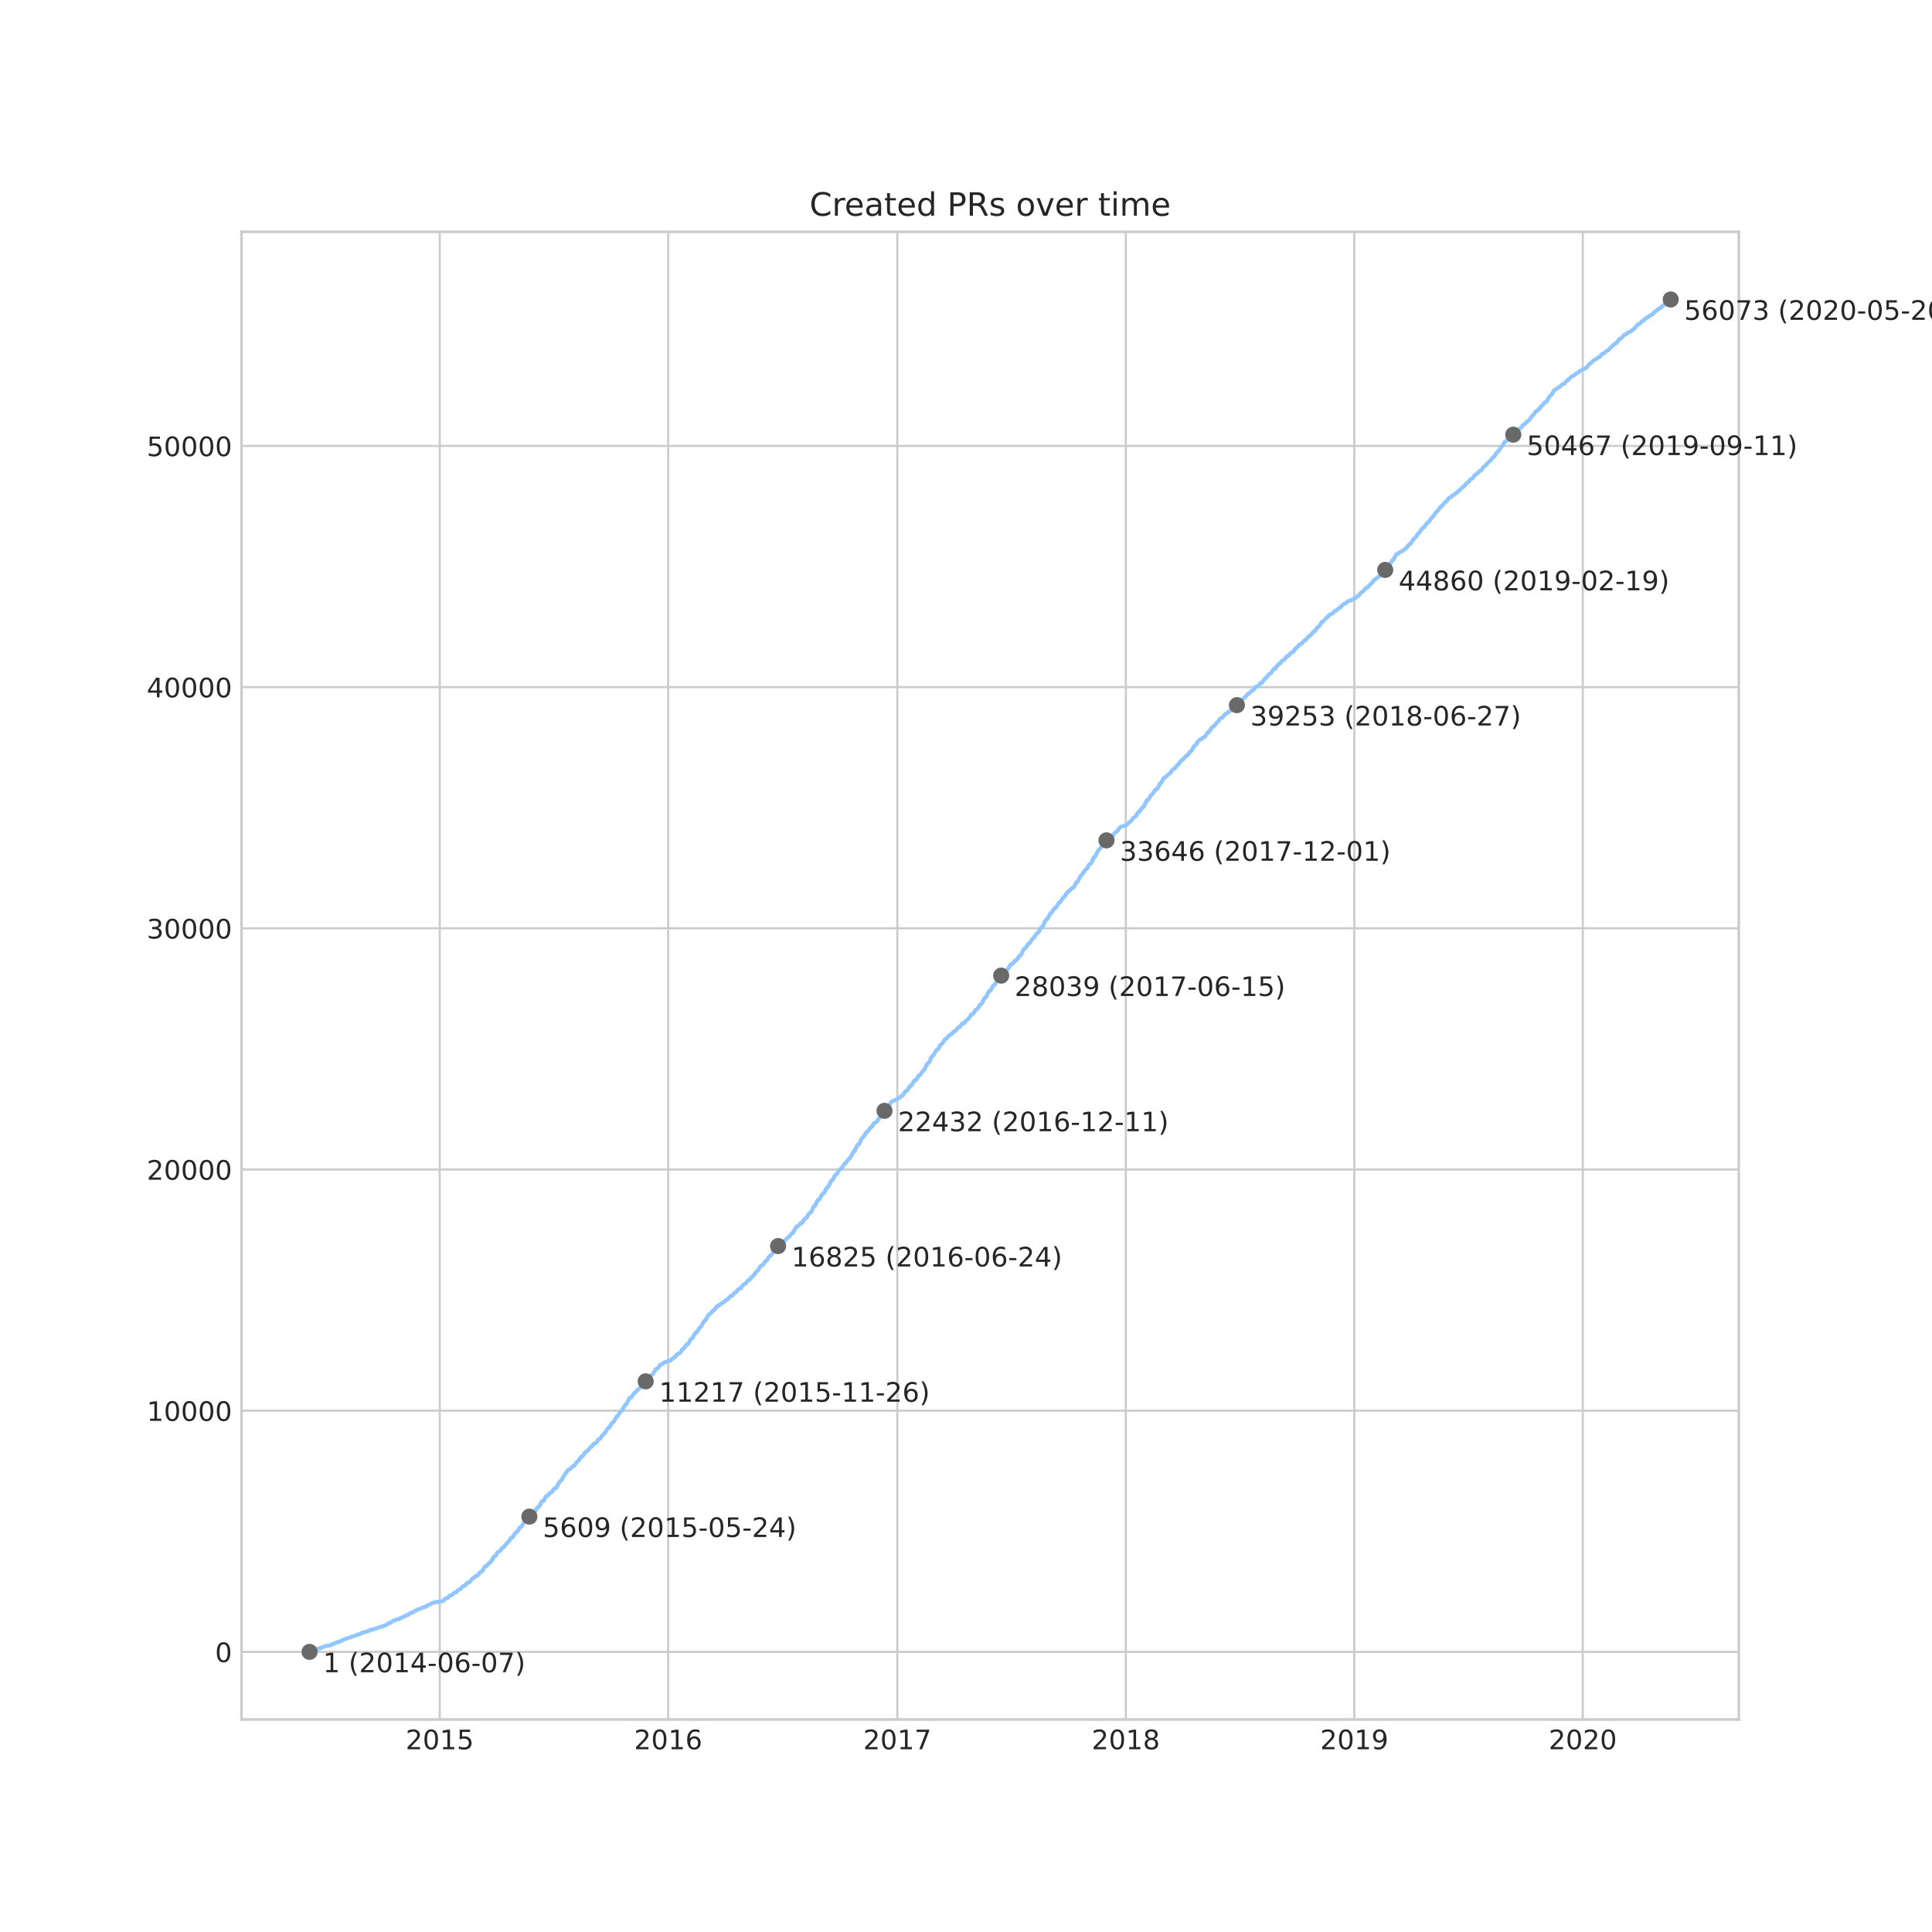 <?xml version="1.0" encoding="utf-8" standalone="no"?>
<!DOCTYPE svg PUBLIC "-//W3C//DTD SVG 1.1//EN"
  "http://www.w3.org/Graphics/SVG/1.1/DTD/svg11.dtd">
<!-- Created with matplotlib (https://matplotlib.org/) -->
<svg height="720pt" version="1.1" viewBox="0 0 720 720" width="720pt" xmlns="http://www.w3.org/2000/svg" xmlns:xlink="http://www.w3.org/1999/xlink">
 <defs>
  <style type="text/css">
*{stroke-linecap:butt;stroke-linejoin:round;}
  </style>
 </defs>
 <g id="figure_1">
  <g id="patch_1">
   <path d="M 0 720 
L 720 720 
L 720 0 
L 0 0 
z
" style="fill:#ffffff;"/>
  </g>
  <g id="axes_1">
   <g id="patch_2">
    <path d="M 90 640.8 
L 648 640.8 
L 648 86.4 
L 90 86.4 
z
" style="fill:#ffffff;"/>
   </g>
   <g id="matplotlib.axis_1">
    <g id="xtick_1">
     <g id="line2d_1">
      <path clip-path="url(#pfdd5b1212e)" d="M 163.877 640.8 
L 163.877 86.4 
" style="fill:none;stroke:#cccccc;stroke-linecap:round;stroke-width:0.8;"/>
     </g>
     <g id="line2d_2"/>
     <g id="text_1">
      <!-- 2015 -->
      <defs>
       <path d="M 19.188 8.297 
L 53.609 8.297 
L 53.609 0 
L 7.328 0 
L 7.328 8.297 
Q 12.938 14.109 22.625 23.891 
Q 32.328 33.688 34.812 36.531 
Q 39.547 41.844 41.422 45.531 
Q 43.312 49.219 43.312 52.781 
Q 43.312 58.594 39.234 62.25 
Q 35.156 65.922 28.609 65.922 
Q 23.969 65.922 18.812 64.312 
Q 13.672 62.703 7.812 59.422 
L 7.812 69.391 
Q 13.766 71.781 18.938 73 
Q 24.125 74.219 28.422 74.219 
Q 39.75 74.219 46.484 68.547 
Q 53.219 62.891 53.219 53.422 
Q 53.219 48.922 51.531 44.891 
Q 49.859 40.875 45.406 35.406 
Q 44.188 33.984 37.641 27.219 
Q 31.109 20.453 19.188 8.297 
z
" id="DejaVuSans-50"/>
       <path d="M 31.781 66.406 
Q 24.172 66.406 20.328 58.906 
Q 16.5 51.422 16.5 36.375 
Q 16.5 21.391 20.328 13.891 
Q 24.172 6.391 31.781 6.391 
Q 39.453 6.391 43.281 13.891 
Q 47.125 21.391 47.125 36.375 
Q 47.125 51.422 43.281 58.906 
Q 39.453 66.406 31.781 66.406 
z
M 31.781 74.219 
Q 44.047 74.219 50.516 64.516 
Q 56.984 54.828 56.984 36.375 
Q 56.984 17.969 50.516 8.266 
Q 44.047 -1.422 31.781 -1.422 
Q 19.531 -1.422 13.062 8.266 
Q 6.594 17.969 6.594 36.375 
Q 6.594 54.828 13.062 64.516 
Q 19.531 74.219 31.781 74.219 
z
" id="DejaVuSans-48"/>
       <path d="M 12.406 8.297 
L 28.516 8.297 
L 28.516 63.922 
L 10.984 60.406 
L 10.984 69.391 
L 28.422 72.906 
L 38.281 72.906 
L 38.281 8.297 
L 54.391 8.297 
L 54.391 0 
L 12.406 0 
z
" id="DejaVuSans-49"/>
       <path d="M 10.797 72.906 
L 49.516 72.906 
L 49.516 64.594 
L 19.828 64.594 
L 19.828 46.734 
Q 21.969 47.469 24.109 47.828 
Q 26.266 48.188 28.422 48.188 
Q 40.625 48.188 47.75 41.5 
Q 54.891 34.812 54.891 23.391 
Q 54.891 11.625 47.562 5.094 
Q 40.234 -1.422 26.906 -1.422 
Q 22.312 -1.422 17.547 -0.641 
Q 12.797 0.141 7.719 1.703 
L 7.719 11.625 
Q 12.109 9.234 16.797 8.062 
Q 21.484 6.891 26.703 6.891 
Q 35.156 6.891 40.078 11.328 
Q 45.016 15.766 45.016 23.391 
Q 45.016 31 40.078 35.438 
Q 35.156 39.891 26.703 39.891 
Q 22.75 39.891 18.812 39.016 
Q 14.891 38.141 10.797 36.281 
z
" id="DejaVuSans-53"/>
      </defs>
      <g style="fill:#262626;" transform="translate(151.152 651.898)scale(0.1 -0.1)">
       <use xlink:href="#DejaVuSans-50"/>
       <use x="63.623" xlink:href="#DejaVuSans-48"/>
       <use x="127.246" xlink:href="#DejaVuSans-49"/>
       <use x="190.869" xlink:href="#DejaVuSans-53"/>
      </g>
     </g>
    </g>
    <g id="xtick_2">
     <g id="line2d_3">
      <path clip-path="url(#pfdd5b1212e)" d="M 249.026 640.8 
L 249.026 86.4 
" style="fill:none;stroke:#cccccc;stroke-linecap:round;stroke-width:0.8;"/>
     </g>
     <g id="line2d_4"/>
     <g id="text_2">
      <!-- 2016 -->
      <defs>
       <path d="M 33.016 40.375 
Q 26.375 40.375 22.484 35.828 
Q 18.609 31.297 18.609 23.391 
Q 18.609 15.531 22.484 10.953 
Q 26.375 6.391 33.016 6.391 
Q 39.656 6.391 43.531 10.953 
Q 47.406 15.531 47.406 23.391 
Q 47.406 31.297 43.531 35.828 
Q 39.656 40.375 33.016 40.375 
z
M 52.594 71.297 
L 52.594 62.312 
Q 48.875 64.062 45.094 64.984 
Q 41.312 65.922 37.594 65.922 
Q 27.828 65.922 22.672 59.328 
Q 17.531 52.734 16.797 39.406 
Q 19.672 43.656 24.016 45.922 
Q 28.375 48.188 33.594 48.188 
Q 44.578 48.188 50.953 41.516 
Q 57.328 34.859 57.328 23.391 
Q 57.328 12.156 50.688 5.359 
Q 44.047 -1.422 33.016 -1.422 
Q 20.359 -1.422 13.672 8.266 
Q 6.984 17.969 6.984 36.375 
Q 6.984 53.656 15.188 63.938 
Q 23.391 74.219 37.203 74.219 
Q 40.922 74.219 44.703 73.484 
Q 48.484 72.75 52.594 71.297 
z
" id="DejaVuSans-54"/>
      </defs>
      <g style="fill:#262626;" transform="translate(236.301 651.898)scale(0.1 -0.1)">
       <use xlink:href="#DejaVuSans-50"/>
       <use x="63.623" xlink:href="#DejaVuSans-48"/>
       <use x="127.246" xlink:href="#DejaVuSans-49"/>
       <use x="190.869" xlink:href="#DejaVuSans-54"/>
      </g>
     </g>
    </g>
    <g id="xtick_3">
     <g id="line2d_5">
      <path clip-path="url(#pfdd5b1212e)" d="M 334.41 640.8 
L 334.41 86.4 
" style="fill:none;stroke:#cccccc;stroke-linecap:round;stroke-width:0.8;"/>
     </g>
     <g id="line2d_6"/>
     <g id="text_3">
      <!-- 2017 -->
      <defs>
       <path d="M 8.203 72.906 
L 55.078 72.906 
L 55.078 68.703 
L 28.609 0 
L 18.312 0 
L 43.219 64.594 
L 8.203 64.594 
z
" id="DejaVuSans-55"/>
      </defs>
      <g style="fill:#262626;" transform="translate(321.685 651.898)scale(0.1 -0.1)">
       <use xlink:href="#DejaVuSans-50"/>
       <use x="63.623" xlink:href="#DejaVuSans-48"/>
       <use x="127.246" xlink:href="#DejaVuSans-49"/>
       <use x="190.869" xlink:href="#DejaVuSans-55"/>
      </g>
     </g>
    </g>
    <g id="xtick_4">
     <g id="line2d_7">
      <path clip-path="url(#pfdd5b1212e)" d="M 419.559 640.8 
L 419.559 86.4 
" style="fill:none;stroke:#cccccc;stroke-linecap:round;stroke-width:0.8;"/>
     </g>
     <g id="line2d_8"/>
     <g id="text_4">
      <!-- 2018 -->
      <defs>
       <path d="M 31.781 34.625 
Q 24.75 34.625 20.719 30.859 
Q 16.703 27.094 16.703 20.516 
Q 16.703 13.922 20.719 10.156 
Q 24.75 6.391 31.781 6.391 
Q 38.812 6.391 42.859 10.172 
Q 46.922 13.969 46.922 20.516 
Q 46.922 27.094 42.891 30.859 
Q 38.875 34.625 31.781 34.625 
z
M 21.922 38.812 
Q 15.578 40.375 12.031 44.719 
Q 8.5 49.078 8.5 55.328 
Q 8.5 64.062 14.719 69.141 
Q 20.953 74.219 31.781 74.219 
Q 42.672 74.219 48.875 69.141 
Q 55.078 64.062 55.078 55.328 
Q 55.078 49.078 51.531 44.719 
Q 48 40.375 41.703 38.812 
Q 48.828 37.156 52.797 32.312 
Q 56.781 27.484 56.781 20.516 
Q 56.781 9.906 50.312 4.234 
Q 43.844 -1.422 31.781 -1.422 
Q 19.734 -1.422 13.25 4.234 
Q 6.781 9.906 6.781 20.516 
Q 6.781 27.484 10.781 32.312 
Q 14.797 37.156 21.922 38.812 
z
M 18.312 54.391 
Q 18.312 48.734 21.844 45.562 
Q 25.391 42.391 31.781 42.391 
Q 38.141 42.391 41.719 45.562 
Q 45.312 48.734 45.312 54.391 
Q 45.312 60.062 41.719 63.234 
Q 38.141 66.406 31.781 66.406 
Q 25.391 66.406 21.844 63.234 
Q 18.312 60.062 18.312 54.391 
z
" id="DejaVuSans-56"/>
      </defs>
      <g style="fill:#262626;" transform="translate(406.834 651.898)scale(0.1 -0.1)">
       <use xlink:href="#DejaVuSans-50"/>
       <use x="63.623" xlink:href="#DejaVuSans-48"/>
       <use x="127.246" xlink:href="#DejaVuSans-49"/>
       <use x="190.869" xlink:href="#DejaVuSans-56"/>
      </g>
     </g>
    </g>
    <g id="xtick_5">
     <g id="line2d_9">
      <path clip-path="url(#pfdd5b1212e)" d="M 504.709 640.8 
L 504.709 86.4 
" style="fill:none;stroke:#cccccc;stroke-linecap:round;stroke-width:0.8;"/>
     </g>
     <g id="line2d_10"/>
     <g id="text_5">
      <!-- 2019 -->
      <defs>
       <path d="M 10.984 1.516 
L 10.984 10.5 
Q 14.703 8.734 18.5 7.812 
Q 22.312 6.891 25.984 6.891 
Q 35.75 6.891 40.891 13.453 
Q 46.047 20.016 46.781 33.406 
Q 43.953 29.203 39.594 26.953 
Q 35.25 24.703 29.984 24.703 
Q 19.047 24.703 12.672 31.312 
Q 6.297 37.938 6.297 49.422 
Q 6.297 60.641 12.938 67.422 
Q 19.578 74.219 30.609 74.219 
Q 43.266 74.219 49.922 64.516 
Q 56.594 54.828 56.594 36.375 
Q 56.594 19.141 48.406 8.859 
Q 40.234 -1.422 26.422 -1.422 
Q 22.703 -1.422 18.891 -0.688 
Q 15.094 0.047 10.984 1.516 
z
M 30.609 32.422 
Q 37.25 32.422 41.125 36.953 
Q 45.016 41.5 45.016 49.422 
Q 45.016 57.281 41.125 61.844 
Q 37.25 66.406 30.609 66.406 
Q 23.969 66.406 20.094 61.844 
Q 16.219 57.281 16.219 49.422 
Q 16.219 41.5 20.094 36.953 
Q 23.969 32.422 30.609 32.422 
z
" id="DejaVuSans-57"/>
      </defs>
      <g style="fill:#262626;" transform="translate(491.984 651.898)scale(0.1 -0.1)">
       <use xlink:href="#DejaVuSans-50"/>
       <use x="63.623" xlink:href="#DejaVuSans-48"/>
       <use x="127.246" xlink:href="#DejaVuSans-49"/>
       <use x="190.869" xlink:href="#DejaVuSans-57"/>
      </g>
     </g>
    </g>
    <g id="xtick_6">
     <g id="line2d_11">
      <path clip-path="url(#pfdd5b1212e)" d="M 589.859 640.8 
L 589.859 86.4 
" style="fill:none;stroke:#cccccc;stroke-linecap:round;stroke-width:0.8;"/>
     </g>
     <g id="line2d_12"/>
     <g id="text_6">
      <!-- 2020 -->
      <g style="fill:#262626;" transform="translate(577.134 651.898)scale(0.1 -0.1)">
       <use xlink:href="#DejaVuSans-50"/>
       <use x="63.623" xlink:href="#DejaVuSans-48"/>
       <use x="127.246" xlink:href="#DejaVuSans-50"/>
       <use x="190.869" xlink:href="#DejaVuSans-48"/>
      </g>
     </g>
    </g>
   </g>
   <g id="matplotlib.axis_2">
    <g id="ytick_1">
     <g id="line2d_13">
      <path clip-path="url(#pfdd5b1212e)" d="M 90 615.609 
L 648 615.609 
" style="fill:none;stroke:#cccccc;stroke-linecap:round;stroke-width:0.8;"/>
     </g>
     <g id="line2d_14"/>
     <g id="text_7">
      <!-- 0 -->
      <g style="fill:#262626;" transform="translate(80.138 619.408)scale(0.1 -0.1)">
       <use xlink:href="#DejaVuSans-48"/>
      </g>
     </g>
    </g>
    <g id="ytick_2">
     <g id="line2d_15">
      <path clip-path="url(#pfdd5b1212e)" d="M 90 525.725 
L 648 525.725 
" style="fill:none;stroke:#cccccc;stroke-linecap:round;stroke-width:0.8;"/>
     </g>
     <g id="line2d_16"/>
     <g id="text_8">
      <!-- 10000 -->
      <g style="fill:#262626;" transform="translate(54.688 529.524)scale(0.1 -0.1)">
       <use xlink:href="#DejaVuSans-49"/>
       <use x="63.623" xlink:href="#DejaVuSans-48"/>
       <use x="127.246" xlink:href="#DejaVuSans-48"/>
       <use x="190.869" xlink:href="#DejaVuSans-48"/>
       <use x="254.492" xlink:href="#DejaVuSans-48"/>
      </g>
     </g>
    </g>
    <g id="ytick_3">
     <g id="line2d_17">
      <path clip-path="url(#pfdd5b1212e)" d="M 90 435.84 
L 648 435.84 
" style="fill:none;stroke:#cccccc;stroke-linecap:round;stroke-width:0.8;"/>
     </g>
     <g id="line2d_18"/>
     <g id="text_9">
      <!-- 20000 -->
      <g style="fill:#262626;" transform="translate(54.688 439.639)scale(0.1 -0.1)">
       <use xlink:href="#DejaVuSans-50"/>
       <use x="63.623" xlink:href="#DejaVuSans-48"/>
       <use x="127.246" xlink:href="#DejaVuSans-48"/>
       <use x="190.869" xlink:href="#DejaVuSans-48"/>
       <use x="254.492" xlink:href="#DejaVuSans-48"/>
      </g>
     </g>
    </g>
    <g id="ytick_4">
     <g id="line2d_19">
      <path clip-path="url(#pfdd5b1212e)" d="M 90 345.956 
L 648 345.956 
" style="fill:none;stroke:#cccccc;stroke-linecap:round;stroke-width:0.8;"/>
     </g>
     <g id="line2d_20"/>
     <g id="text_10">
      <!-- 30000 -->
      <defs>
       <path d="M 40.578 39.312 
Q 47.656 37.797 51.625 33 
Q 55.609 28.219 55.609 21.188 
Q 55.609 10.406 48.188 4.484 
Q 40.766 -1.422 27.094 -1.422 
Q 22.516 -1.422 17.656 -0.516 
Q 12.797 0.391 7.625 2.203 
L 7.625 11.719 
Q 11.719 9.328 16.594 8.109 
Q 21.484 6.891 26.812 6.891 
Q 36.078 6.891 40.938 10.547 
Q 45.797 14.203 45.797 21.188 
Q 45.797 27.641 41.281 31.266 
Q 36.766 34.906 28.719 34.906 
L 20.219 34.906 
L 20.219 43.016 
L 29.109 43.016 
Q 36.375 43.016 40.234 45.922 
Q 44.094 48.828 44.094 54.297 
Q 44.094 59.906 40.109 62.906 
Q 36.141 65.922 28.719 65.922 
Q 24.656 65.922 20.016 65.031 
Q 15.375 64.156 9.812 62.312 
L 9.812 71.094 
Q 15.438 72.656 20.344 73.438 
Q 25.25 74.219 29.594 74.219 
Q 40.828 74.219 47.359 69.109 
Q 53.906 64.016 53.906 55.328 
Q 53.906 49.266 50.438 45.094 
Q 46.969 40.922 40.578 39.312 
z
" id="DejaVuSans-51"/>
      </defs>
      <g style="fill:#262626;" transform="translate(54.688 349.755)scale(0.1 -0.1)">
       <use xlink:href="#DejaVuSans-51"/>
       <use x="63.623" xlink:href="#DejaVuSans-48"/>
       <use x="127.246" xlink:href="#DejaVuSans-48"/>
       <use x="190.869" xlink:href="#DejaVuSans-48"/>
       <use x="254.492" xlink:href="#DejaVuSans-48"/>
      </g>
     </g>
    </g>
    <g id="ytick_5">
     <g id="line2d_21">
      <path clip-path="url(#pfdd5b1212e)" d="M 90 256.071 
L 648 256.071 
" style="fill:none;stroke:#cccccc;stroke-linecap:round;stroke-width:0.8;"/>
     </g>
     <g id="line2d_22"/>
     <g id="text_11">
      <!-- 40000 -->
      <defs>
       <path d="M 37.797 64.312 
L 12.891 25.391 
L 37.797 25.391 
z
M 35.203 72.906 
L 47.609 72.906 
L 47.609 25.391 
L 58.016 25.391 
L 58.016 17.188 
L 47.609 17.188 
L 47.609 0 
L 37.797 0 
L 37.797 17.188 
L 4.891 17.188 
L 4.891 26.703 
z
" id="DejaVuSans-52"/>
      </defs>
      <g style="fill:#262626;" transform="translate(54.688 259.87)scale(0.1 -0.1)">
       <use xlink:href="#DejaVuSans-52"/>
       <use x="63.623" xlink:href="#DejaVuSans-48"/>
       <use x="127.246" xlink:href="#DejaVuSans-48"/>
       <use x="190.869" xlink:href="#DejaVuSans-48"/>
       <use x="254.492" xlink:href="#DejaVuSans-48"/>
      </g>
     </g>
    </g>
    <g id="ytick_6">
     <g id="line2d_23">
      <path clip-path="url(#pfdd5b1212e)" d="M 90 166.187 
L 648 166.187 
" style="fill:none;stroke:#cccccc;stroke-linecap:round;stroke-width:0.8;"/>
     </g>
     <g id="line2d_24"/>
     <g id="text_12">
      <!-- 50000 -->
      <g style="fill:#262626;" transform="translate(54.688 169.986)scale(0.1 -0.1)">
       <use xlink:href="#DejaVuSans-53"/>
       <use x="63.623" xlink:href="#DejaVuSans-48"/>
       <use x="127.246" xlink:href="#DejaVuSans-48"/>
       <use x="190.869" xlink:href="#DejaVuSans-48"/>
       <use x="254.492" xlink:href="#DejaVuSans-48"/>
      </g>
     </g>
    </g>
   </g>
   <g id="line2d_25">
    <path clip-path="url(#pfdd5b1212e)" d="M 115.364 615.6 
L 116.342 615.24 
L 116.54 615.142 
L 116.726 615.025 
L 116.802 614.944 
L 117.503 614.791 
L 117.628 614.755 
L 118.366 614.476 
L 118.827 614.333 
L 119.483 614.198 
L 119.81 613.991 
L 120.25 613.856 
L 120.318 613.811 
L 120.945 613.658 
L 121.002 613.623 
L 121.172 613.506 
L 121.279 613.452 
L 123.241 613.11 
L 123.343 613.056 
L 123.574 612.903 
L 123.694 612.823 
L 124.509 612.481 
L 124.688 612.4 
L 125.115 612.274 
L 125.216 612.202 
L 125.641 612.068 
L 127.042 611.555 
L 127.218 611.474 
L 127.695 611.232 
L 127.78 611.187 
L 128.13 610.989 
L 128.312 610.926 
L 131.886 609.677 
L 132.369 609.56 
L 132.434 609.506 
L 132.824 609.371 
L 133.057 609.254 
L 133.497 609.146 
L 134.004 609.029 
L 134.069 608.976 
L 134.434 608.841 
L 135.018 608.427 
L 135.858 608.301 
L 136.629 607.969 
L 137.286 607.852 
L 137.505 607.69 
L 137.605 607.636 
L 137.964 607.492 
L 138.025 607.447 
L 139.134 607.232 
L 139.793 606.953 
L 141.001 606.594 
L 141.076 606.531 
L 141.454 606.396 
L 141.637 606.324 
L 142.606 606.144 
L 142.946 605.892 
L 143.77 605.704 
L 143.881 605.578 
L 144.967 604.886 
L 145.558 604.751 
L 145.849 604.571 
L 145.939 604.463 
L 146.122 604.337 
L 146.149 604.302 
L 146.342 604.176 
L 146.441 604.05 
L 147.22 603.879 
L 147.323 603.726 
L 147.585 603.609 
L 148.668 603.43 
L 148.974 603.16 
L 149.355 603.007 
L 149.472 602.89 
L 149.93 602.747 
L 149.947 602.729 
L 150.364 602.594 
L 150.408 602.549 
L 150.796 602.396 
L 151.31 602.009 
L 151.957 601.893 
L 152.056 601.767 
L 152.208 601.641 
L 152.317 601.533 
L 152.621 601.371 
L 152.918 601.165 
L 153.069 601.12 
L 153.589 600.958 
L 154.925 600.239 
L 155.47 599.915 
L 155.589 599.852 
L 156.044 599.663 
L 156.819 599.484 
L 156.945 599.367 
L 157.165 599.223 
L 157.305 599.169 
L 157.783 599.025 
L 157.858 598.98 
L 158.518 598.828 
L 158.535 598.792 
L 158.771 598.666 
L 158.883 598.639 
L 159.151 598.477 
L 159.266 598.297 
L 159.437 598.18 
L 159.505 598.144 
L 160.099 598.01 
L 160.213 597.902 
L 160.379 597.776 
L 160.428 597.758 
L 160.671 597.632 
L 160.862 597.47 
L 160.997 597.434 
L 162.423 597.03 
L 163.631 596.904 
L 163.741 596.868 
L 164.984 596.742 
L 165.11 596.544 
L 165.35 596.41 
L 165.99 595.736 
L 166.907 595.448 
L 166.971 595.376 
L 167.124 595.25 
L 167.221 594.998 
L 167.363 594.873 
L 167.49 594.765 
L 167.617 594.621 
L 167.66 594.585 
L 168.468 594.423 
L 168.77 594.073 
L 168.828 594.019 
L 168.975 593.893 
L 169.257 593.596 
L 169.762 593.488 
L 169.953 593.372 
L 170.105 593.273 
L 170.35 593.057 
L 170.488 592.796 
L 170.643 592.67 
L 170.694 592.608 
L 170.869 592.482 
L 170.9 592.392 
L 171.558 592.248 
L 171.66 592.158 
L 171.773 592.023 
L 171.913 591.853 
L 172.037 591.727 
L 172.182 591.538 
L 172.287 591.358 
L 172.338 591.286 
L 172.514 591.16 
L 172.569 591.115 
L 173.212 590.972 
L 173.392 590.801 
L 173.694 590.333 
L 173.788 590.262 
L 173.901 590.118 
L 174.161 589.857 
L 174.95 589.641 
L 176.002 588.284 
L 176.428 588.113 
L 176.607 587.88 
L 176.885 587.754 
L 176.952 587.673 
L 177.135 587.547 
L 177.247 587.421 
L 177.417 587.277 
L 177.456 587.241 
L 178.071 587.098 
L 178.204 586.972 
L 178.561 586.441 
L 178.634 586.217 
L 178.807 586.091 
L 178.979 585.947 
L 179.232 585.722 
L 179.699 585.561 
L 180.023 584.976 
L 180.144 584.842 
L 180.255 584.563 
L 180.364 584.428 
L 180.503 584.149 
L 180.613 583.997 
L 180.783 583.781 
L 181.34 583.583 
L 181.715 583.107 
L 181.833 582.963 
L 181.904 582.882 
L 182.068 582.747 
L 182.567 582.271 
L 182.955 582.037 
L 183.076 581.83 
L 183.502 581.093 
L 183.617 581.003 
L 183.683 580.824 
L 183.8 580.617 
L 183.949 580.23 
L 184.062 580.195 
L 184.657 579.808 
L 184.777 579.709 
L 184.859 579.502 
L 185.409 578.505 
L 186.32 577.956 
L 186.535 577.714 
L 186.69 577.561 
L 186.811 577.372 
L 187.146 576.968 
L 187.625 576.599 
L 187.855 576.419 
L 189.093 574.846 
L 189.527 574.568 
L 190.211 573.453 
L 190.314 573.264 
L 190.462 573.13 
L 190.57 573.031 
L 191.08 572.914 
L 191.193 572.608 
L 191.368 572.375 
L 191.493 572.132 
L 191.626 571.988 
L 191.738 571.781 
L 191.838 571.611 
L 191.944 571.395 
L 192.048 571.269 
L 192.111 571.098 
L 192.21 571.053 
L 192.729 570.9 
L 192.988 570.424 
L 193.119 570.19 
L 193.268 569.993 
L 193.614 569.498 
L 193.688 569.372 
L 193.78 569.184 
L 194.011 569.058 
L 194.121 568.977 
L 194.369 568.842 
L 194.5 568.554 
L 194.657 568.366 
L 194.849 568.096 
L 194.926 567.925 
L 195.402 567.179 
L 195.939 567.017 
L 196.58 565.849 
L 196.763 565.633 
L 197.387 565.139 
L 197.62 565.004 
L 197.738 564.941 
L 197.888 564.806 
L 198.158 564.384 
L 198.244 564.285 
L 198.346 564.141 
L 198.402 563.898 
L 198.534 563.71 
L 198.63 563.566 
L 198.796 563.494 
L 199.282 563.35 
L 199.445 563.143 
L 199.55 562.973 
L 199.637 562.739 
L 199.746 562.613 
L 200.102 562.02 
L 200.24 561.885 
L 200.536 561.696 
L 200.889 561.552 
L 200.958 561.373 
L 201.211 560.878 
L 201.755 559.818 
L 201.895 559.548 
L 201.911 559.512 
L 202.573 559.395 
L 202.666 559.189 
L 202.753 559.063 
L 202.874 558.712 
L 203.017 558.586 
L 203.133 558.245 
L 203.248 558.083 
L 203.367 557.858 
L 203.48 557.714 
L 203.593 557.535 
L 203.864 557.499 
L 204.176 557.373 
L 204.253 557.22 
L 204.397 557.076 
L 204.598 556.798 
L 204.749 556.654 
L 204.869 556.528 
L 205.185 556.132 
L 205.277 556.088 
L 205.804 555.935 
L 205.904 555.719 
L 206.058 555.494 
L 206.201 555.207 
L 206.333 554.955 
L 206.432 554.883 
L 207.434 554.371 
L 207.519 554.173 
L 207.632 554.002 
L 207.735 553.589 
L 207.831 553.436 
L 207.918 553.292 
L 208.017 553.085 
L 208.147 552.933 
L 208.235 552.663 
L 208.375 552.519 
L 208.52 552.24 
L 209.114 551.773 
L 209.286 551.584 
L 209.343 551.44 
L 209.553 551.009 
L 209.831 550.569 
L 209.963 550.344 
L 210.048 550.173 
L 210.118 550.002 
L 210.289 549.885 
L 210.388 549.616 
L 210.61 549.49 
L 210.747 549.175 
L 210.874 548.843 
L 211.458 548.223 
L 211.757 547.773 
L 212.589 547.36 
L 212.725 547.18 
L 212.891 547.045 
L 213.064 546.838 
L 213.598 546.353 
L 214.014 546.218 
L 214.177 545.976 
L 214.267 545.823 
L 214.386 545.634 
L 215.12 544.636 
L 215.607 544.403 
L 215.761 544.115 
L 215.858 543.98 
L 216.57 542.883 
L 216.792 542.767 
L 217.197 542.641 
L 217.697 541.85 
L 217.822 541.571 
L 217.993 541.4 
L 218.419 540.987 
L 218.827 540.852 
L 218.953 540.636 
L 219.112 540.457 
L 220.071 539.315 
L 220.426 539.189 
L 221.075 538.263 
L 221.283 538.111 
L 221.505 537.949 
L 222.279 537.652 
L 222.483 537.356 
L 222.618 537.05 
L 222.706 536.924 
L 222.801 536.789 
L 222.922 536.52 
L 223.093 536.376 
L 223.466 536.241 
L 223.737 536.115 
L 224.306 535.126 
L 224.461 534.965 
L 224.603 534.785 
L 225.126 534.3 
L 225.308 534.156 
L 225.444 533.94 
L 225.565 533.751 
L 225.705 533.544 
L 225.825 533.41 
L 225.961 533.131 
L 226.067 532.978 
L 226.196 532.736 
L 226.348 532.52 
L 226.513 532.268 
L 227.009 532.034 
L 227.223 531.792 
L 227.346 531.549 
L 227.607 531.046 
L 227.735 530.911 
L 228.076 530.165 
L 228.636 530.003 
L 228.78 529.697 
L 228.886 529.536 
L 229.874 527.837 
L 230.224 527.675 
L 230.398 527.316 
L 230.534 527.181 
L 231.412 525.832 
L 231.897 525.698 
L 231.952 525.554 
L 232.068 525.239 
L 232.219 524.907 
L 232.347 524.637 
L 232.693 524.053 
L 232.872 523.864 
L 233.025 523.441 
L 233.53 523.244 
L 233.782 522.588 
L 233.975 522.291 
L 234.137 521.895 
L 234.264 521.761 
L 234.415 521.338 
L 234.554 521.033 
L 234.637 520.925 
L 235.207 520.79 
L 236.459 519.055 
L 236.902 518.803 
L 237.116 518.534 
L 237.317 518.336 
L 237.437 518.192 
L 238.175 517.428 
L 238.453 517.293 
L 238.568 517.114 
L 238.727 516.925 
L 238.939 516.601 
L 239.674 515.729 
L 240.079 515.586 
L 240.264 515.235 
L 240.402 515.1 
L 240.513 514.965 
L 240.725 514.669 
L 241.36 514.228 
L 241.672 514.085 
L 241.731 513.941 
L 241.806 513.725 
L 241.943 513.581 
L 242.022 513.446 
L 242.644 512.521 
L 242.983 512.269 
L 243.266 512.143 
L 243.595 511.64 
L 244.23 510.471 
L 244.344 510.336 
L 244.457 510.237 
L 244.966 510.067 
L 245.199 509.77 
L 245.466 509.482 
L 245.863 508.817 
L 245.975 508.682 
L 246.299 508.584 
L 246.593 508.449 
L 247.258 507.927 
L 248.478 507.442 
L 248.573 507.406 
L 248.861 507.253 
L 249.15 507.199 
L 249.871 507.056 
L 250.282 506.651 
L 250.419 506.516 
L 250.57 506.408 
L 250.659 506.274 
L 250.812 506.139 
L 251.033 505.959 
L 251.543 505.752 
L 251.713 505.492 
L 251.787 505.33 
L 251.894 505.168 
L 252.058 505.024 
L 252.177 504.898 
L 252.714 504.512 
L 253.129 504.377 
L 253.413 504.17 
L 253.542 504.008 
L 253.655 503.883 
L 253.835 503.64 
L 254.084 503.2 
L 254.159 502.966 
L 254.23 502.849 
L 254.794 502.66 
L 255.459 501.662 
L 255.533 501.528 
L 255.787 501.132 
L 255.862 501.06 
L 256.366 500.889 
L 256.647 500.458 
L 257.351 499.263 
L 257.48 499.002 
L 258.072 498.651 
L 258.294 498.211 
L 258.368 498.058 
L 258.53 497.869 
L 258.629 497.609 
L 258.749 497.402 
L 258.917 497.168 
L 259.12 496.683 
L 259.615 496.557 
L 259.733 496.359 
L 259.899 496.215 
L 260.247 495.46 
L 260.414 495.326 
L 260.708 494.804 
L 261.335 494.346 
L 261.512 494.04 
L 261.59 493.861 
L 261.721 493.582 
L 261.811 493.384 
L 261.929 493.132 
L 262.084 492.845 
L 262.241 492.638 
L 262.333 492.449 
L 262.357 492.35 
L 262.707 492.216 
L 262.995 491.973 
L 263.218 491.416 
L 263.283 491.272 
L 263.401 491.164 
L 263.617 490.786 
L 263.704 490.616 
L 263.853 490.31 
L 263.929 490.139 
L 264.236 489.861 
L 264.545 489.735 
L 264.99 489.249 
L 265.207 489.079 
L 265.754 488.369 
L 266.228 488.171 
L 266.97 487.119 
L 267.09 486.975 
L 267.207 486.841 
L 267.397 486.751 
L 267.886 486.553 
L 268.048 486.4 
L 268.327 486.193 
L 268.561 486.005 
L 269.14 485.555 
L 269.549 485.429 
L 269.685 485.375 
L 269.809 485.178 
L 269.917 485.151 
L 270.259 484.8 
L 270.337 484.764 
L 270.449 484.629 
L 270.594 484.486 
L 271.123 484.315 
L 271.636 483.722 
L 271.73 483.569 
L 271.888 483.407 
L 272.066 483.173 
L 272.349 483.029 
L 272.799 482.904 
L 273.895 481.672 
L 274.431 481.492 
L 274.65 481.16 
L 274.917 480.71 
L 275.056 480.612 
L 275.575 480.288 
L 276.038 480.153 
L 276.305 479.731 
L 276.553 479.371 
L 276.705 479.173 
L 276.978 478.859 
L 277.902 478.275 
L 278.035 478.113 
L 278.152 477.969 
L 278.32 477.735 
L 278.403 477.582 
L 278.553 477.439 
L 278.746 477.196 
L 279.254 476.971 
L 279.417 476.773 
L 279.572 476.594 
L 280.015 476.027 
L 281.078 475.102 
L 281.21 474.805 
L 281.661 474.266 
L 281.774 474.023 
L 281.9 473.825 
L 281.995 473.744 
L 282.127 473.619 
L 282.241 473.565 
L 282.492 473.439 
L 282.636 473.142 
L 282.753 472.962 
L 282.863 472.693 
L 283.068 472.45 
L 283.176 472.27 
L 283.293 472.135 
L 283.573 471.722 
L 284.141 471.569 
L 284.196 471.452 
L 284.4 471.335 
L 284.485 471.156 
L 285.095 470.257 
L 285.174 470.059 
L 285.279 469.951 
L 285.73 469.798 
L 285.934 469.466 
L 286.382 468.63 
L 286.488 468.522 
L 287.077 467.902 
L 287.418 467.749 
L 287.799 467.174 
L 287.93 466.985 
L 288.235 466.338 
L 289.318 465.592 
L 289.472 465.205 
L 289.597 464.918 
L 289.782 464.666 
L 290.065 464.19 
L 290.181 464.082 
L 290.695 463.902 
L 290.806 463.767 
L 290.952 463.623 
L 291.249 463.21 
L 291.399 463.048 
L 291.718 462.716 
L 291.817 462.608 
L 292.287 462.464 
L 292.849 462.041 
L 293.009 461.808 
L 293.214 461.511 
L 293.506 461.268 
L 293.929 461.089 
L 294.401 460.495 
L 294.501 460.343 
L 294.699 460.046 
L 294.907 459.866 
L 295.03 459.695 
L 295.168 459.651 
L 295.547 459.435 
L 295.66 459.165 
L 296.752 457.233 
L 297.247 457.08 
L 297.338 456.828 
L 297.579 456.711 
L 298.049 456.19 
L 298.241 456.019 
L 298.278 455.929 
L 298.842 455.776 
L 299.025 455.507 
L 299.148 455.327 
L 299.343 455.003 
L 300.062 454.078 
L 300.572 453.772 
L 300.697 453.655 
L 300.807 453.439 
L 300.936 453.224 
L 301.099 452.882 
L 301.313 452.541 
L 301.474 452.307 
L 301.555 452.145 
L 302.033 452.001 
L 302.637 451.094 
L 303.015 450.024 
L 303.114 449.862 
L 303.253 449.61 
L 303.726 449.44 
L 303.88 449.008 
L 304.041 448.649 
L 304.129 448.451 
L 304.267 448.289 
L 304.333 448.064 
L 304.779 447.219 
L 304.851 447.157 
L 305.344 447.013 
L 305.453 446.851 
L 305.637 446.429 
L 305.706 446.231 
L 305.798 446.105 
L 305.919 445.961 
L 306.043 445.709 
L 306.136 445.512 
L 306.679 444.793 
L 306.974 444.658 
L 307.074 444.541 
L 307.204 444.415 
L 307.328 444.092 
L 308.269 442.519 
L 308.617 442.33 
L 308.782 442.015 
L 308.895 441.871 
L 309.268 441.026 
L 309.343 440.892 
L 309.472 440.604 
L 309.574 440.46 
L 309.704 440.065 
L 309.897 440.011 
L 310.289 439.813 
L 310.442 439.552 
L 310.824 438.707 
L 310.942 438.447 
L 311.07 438.177 
L 311.282 437.889 
L 311.512 437.683 
L 311.93 437.44 
L 312.054 437.26 
L 312.156 437.081 
L 312.255 436.757 
L 312.391 436.568 
L 312.542 436.317 
L 312.836 435.894 
L 313.297 435.633 
L 313.569 435.508 
L 313.86 434.986 
L 314.15 434.609 
L 314.264 434.474 
L 314.44 434.186 
L 314.534 433.98 
L 314.674 433.746 
L 315.148 433.539 
L 315.287 433.233 
L 315.418 433.054 
L 316.482 431.696 
L 316.784 431.562 
L 317.086 430.995 
L 317.238 430.762 
L 317.453 430.339 
L 317.551 430.141 
L 317.73 429.773 
L 317.816 429.593 
L 317.935 429.413 
L 318.147 429.279 
L 318.429 429.126 
L 318.487 428.955 
L 318.595 428.658 
L 318.703 428.524 
L 318.794 428.308 
L 318.941 427.894 
L 319.158 427.49 
L 319.27 427.175 
L 319.412 426.995 
L 319.559 426.69 
L 319.865 426.564 
L 320.102 426.366 
L 320.214 426.16 
L 320.384 425.854 
L 320.493 425.602 
L 320.608 425.351 
L 320.738 425.018 
L 320.882 424.73 
L 321.064 424.371 
L 321.895 423.535 
L 322.176 423.121 
L 322.223 422.969 
L 322.331 422.744 
L 322.656 422.25 
L 322.791 422.07 
L 322.902 422.016 
L 323.415 421.62 
L 323.521 421.441 
L 323.64 421.306 
L 324.103 420.632 
L 324.2 420.47 
L 324.271 420.326 
L 324.694 419.993 
L 324.946 419.868 
L 325.059 419.67 
L 325.178 419.481 
L 325.58 418.717 
L 325.913 418.501 
L 326.054 418.403 
L 326.582 418.25 
L 327.003 417.701 
L 327.087 417.522 
L 327.258 417.225 
L 327.677 416.542 
L 328.187 416.308 
L 328.371 415.922 
L 328.547 415.706 
L 328.708 415.4 
L 328.779 415.203 
L 329.317 414.088 
L 329.769 413.899 
L 329.946 413.576 
L 330.252 412.938 
L 330.443 412.704 
L 330.705 412.344 
L 330.889 412.075 
L 331.063 411.958 
L 331.519 411.661 
L 331.954 411.014 
L 332.336 410.412 
L 333.476 410.061 
L 335.271 409.082 
L 335.372 408.875 
L 335.533 408.74 
L 335.54 408.713 
L 335.782 408.596 
L 335.937 408.443 
L 336.432 408.237 
L 336.592 407.985 
L 336.68 407.832 
L 336.814 407.598 
L 336.968 407.32 
L 337.301 406.843 
L 337.426 406.709 
L 337.619 406.601 
L 338.052 406.394 
L 338.49 405.738 
L 338.601 405.558 
L 338.714 405.414 
L 338.792 405.252 
L 338.997 404.875 
L 339.388 404.605 
L 339.693 404.461 
L 339.816 404.201 
L 340.013 403.913 
L 340.326 403.482 
L 340.434 403.302 
L 340.566 403.041 
L 340.631 402.906 
L 340.743 402.727 
L 340.933 402.682 
L 341.321 402.547 
L 341.441 402.304 
L 341.59 402.124 
L 341.718 401.936 
L 341.795 401.792 
L 341.987 401.513 
L 342.103 401.28 
L 342.35 400.848 
L 342.882 400.659 
L 343.064 400.354 
L 343.198 400.21 
L 343.403 399.823 
L 344.25 398.727 
L 344.567 398.592 
L 344.697 398.197 
L 344.769 398.053 
L 344.923 397.693 
L 345.087 397.379 
L 345.2 397.19 
L 345.321 396.911 
L 345.496 396.588 
L 345.602 396.372 
L 345.703 396.273 
L 345.939 396.12 
L 346.065 396.03 
L 346.254 395.877 
L 346.377 395.779 
L 347.022 394.107 
L 347.15 393.963 
L 347.56 393.505 
L 347.761 393.361 
L 348.921 391.374 
L 349.542 391.069 
L 349.701 390.817 
L 350.024 390.233 
L 350.296 389.631 
L 350.819 389.154 
L 351.092 388.983 
L 351.18 388.84 
L 351.314 388.579 
L 351.424 388.39 
L 351.582 388.165 
L 351.865 387.725 
L 352.03 387.509 
L 352.265 387.249 
L 352.732 387.123 
L 352.915 386.862 
L 353.128 386.521 
L 353.284 386.323 
L 353.75 385.855 
L 353.85 385.757 
L 354.352 385.568 
L 354.476 385.424 
L 354.659 385.271 
L 354.83 385.136 
L 355.18 384.741 
L 355.281 384.579 
L 355.447 384.435 
L 355.606 384.354 
L 356.072 384.175 
L 356.201 384.004 
L 356.599 383.455 
L 356.822 383.141 
L 357.134 382.961 
L 357.67 382.736 
L 357.907 382.395 
L 358.479 381.586 
L 358.647 381.415 
L 358.658 381.397 
L 359.347 381.28 
L 359.477 381.1 
L 359.797 380.633 
L 359.92 380.498 
L 360.974 379.581 
L 361.166 379.303 
L 361.425 379.06 
L 361.96 378.08 
L 362.56 377.91 
L 362.727 377.703 
L 362.903 377.406 
L 363.095 377.11 
L 363.257 376.777 
L 363.45 376.507 
L 363.605 376.337 
L 364.117 376.157 
L 364.69 375.393 
L 365.014 374.755 
L 365.094 374.593 
L 365.411 374.332 
L 365.87 373.991 
L 365.988 373.766 
L 366.141 373.442 
L 366.781 372.247 
L 366.893 371.959 
L 367.418 371.69 
L 367.524 371.42 
L 367.707 371.141 
L 368.563 369.362 
L 369.045 369.209 
L 369.837 367.932 
L 370.006 367.546 
L 370.419 367.177 
L 370.709 366.953 
L 370.876 366.647 
L 370.955 366.494 
L 371.274 366.027 
L 371.427 365.847 
L 371.539 365.703 
L 371.677 365.533 
L 371.883 365.335 
L 372.31 365.119 
L 372.659 364.382 
L 372.894 363.897 
L 373.004 363.726 
L 373.43 363.151 
L 374.125 362.809 
L 374.293 362.575 
L 374.454 362.432 
L 374.683 362.09 
L 374.995 361.587 
L 375.056 361.479 
L 375.551 361.344 
L 376.644 359.429 
L 377.178 359.286 
L 377.478 358.989 
L 377.902 358.629 
L 378.131 358.279 
L 378.257 358 
L 378.714 357.829 
L 378.871 357.704 
L 379.054 357.434 
L 379.339 357.173 
L 379.518 356.832 
L 379.782 356.373 
L 379.866 356.229 
L 380.026 356.104 
L 380.46 355.951 
L 380.607 355.654 
L 381.453 353.803 
L 382.032 353.416 
L 382.145 353.227 
L 382.235 353.119 
L 382.435 352.994 
L 382.693 352.607 
L 382.834 352.275 
L 382.909 352.14 
L 383.077 351.942 
L 383.26 351.681 
L 383.699 351.538 
L 383.897 351.196 
L 384.006 351.061 
L 384.258 350.621 
L 384.968 349.623 
L 385.326 349.479 
L 385.454 349.272 
L 385.958 348.49 
L 386.073 348.257 
L 386.228 348.113 
L 386.505 347.726 
L 386.91 347.538 
L 387.252 346.98 
L 387.411 346.675 
L 387.545 346.378 
L 388.111 345.551 
L 388.566 345.309 
L 388.672 345.138 
L 388.753 344.985 
L 388.88 344.625 
L 389.103 344.095 
L 389.174 343.924 
L 389.895 342.675 
L 390.263 342.513 
L 390.375 342.396 
L 390.481 342.208 
L 391.509 340.284 
L 391.891 340.14 
L 392.092 339.888 
L 392.232 339.637 
L 392.39 339.376 
L 392.507 339.214 
L 392.747 338.828 
L 393.197 338.333 
L 393.512 338.199 
L 393.618 338.01 
L 393.762 337.839 
L 394.01 337.372 
L 394.167 337.084 
L 394.324 336.913 
L 394.472 336.734 
L 394.527 336.572 
L 394.734 336.365 
L 395.099 336.203 
L 395.217 336.014 
L 395.948 334.864 
L 396.492 334.253 
L 396.779 334.127 
L 396.972 333.776 
L 397.105 333.606 
L 397.219 333.399 
L 397.369 333.093 
L 398.051 332.212 
L 398.475 332.06 
L 399.563 330.963 
L 400.095 330.765 
L 400.207 330.514 
L 400.337 330.343 
L 400.757 329.525 
L 401.151 328.743 
L 401.619 328.599 
L 401.879 328.069 
L 401.917 327.907 
L 402.314 327.206 
L 402.432 326.99 
L 402.535 326.756 
L 402.634 326.586 
L 402.751 326.379 
L 403.346 325.876 
L 403.44 325.642 
L 403.548 325.48 
L 403.821 324.959 
L 404.018 324.842 
L 404.129 324.653 
L 404.451 324.141 
L 405.049 323.754 
L 405.152 323.512 
L 405.287 323.269 
L 405.422 323.017 
L 405.731 322.478 
L 406.052 322.028 
L 406.517 321.84 
L 406.695 321.516 
L 406.803 321.345 
L 406.979 320.905 
L 407.732 319.368 
L 407.922 319.323 
L 408.203 319.071 
L 408.338 318.829 
L 408.441 318.622 
L 408.749 317.858 
L 408.875 317.642 
L 409.023 317.301 
L 409.149 317.121 
L 409.355 316.761 
L 409.677 316.599 
L 410.012 316.132 
L 410.14 316.006 
L 410.445 315.503 
L 410.635 315.233 
L 410.786 315.107 
L 411.018 314.883 
L 411.47 314.703 
L 412.689 312.761 
L 413.119 312.591 
L 413.249 312.375 
L 413.374 312.213 
L 413.874 311.818 
L 414.159 311.584 
L 414.732 311.377 
L 414.869 311.179 
L 414.97 311 
L 415.104 310.856 
L 415.222 310.712 
L 415.501 310.415 
L 415.67 310.218 
L 415.789 310.083 
L 416.416 309.696 
L 416.588 309.427 
L 416.909 308.932 
L 417.415 308.312 
L 417.549 308.159 
L 417.638 308.123 
L 418.308 307.953 
L 418.404 307.926 
L 419.654 307.539 
L 419.926 307.368 
L 420.031 307.233 
L 420.226 307.045 
L 421.07 306.272 
L 421.322 306.137 
L 421.759 305.643 
L 421.951 305.256 
L 422.257 304.861 
L 423.014 304.402 
L 423.417 303.998 
L 423.557 303.737 
L 423.846 303.189 
L 423.95 303.036 
L 424.044 302.82 
L 424.577 302.568 
L 424.709 302.407 
L 424.814 302.2 
L 424.947 301.93 
L 425.129 301.688 
L 425.38 301.337 
L 426.048 300.771 
L 426.184 300.645 
L 426.283 300.483 
L 426.351 300.321 
L 426.524 299.98 
L 426.736 299.575 
L 426.849 299.333 
L 427.35 298.326 
L 427.818 298.128 
L 427.941 297.957 
L 428.078 297.733 
L 428.495 297.059 
L 428.604 296.807 
L 428.852 296.456 
L 429.038 296.268 
L 429.179 296.142 
L 429.392 295.98 
L 430.083 295 
L 430.196 294.874 
L 430.588 294.317 
L 430.91 294.227 
L 431.182 294.11 
L 431.879 292.906 
L 432.002 292.591 
L 432.163 292.268 
L 432.403 291.971 
L 432.726 291.8 
L 432.844 291.513 
L 432.969 291.333 
L 433.117 291.027 
L 433.176 290.866 
L 433.651 290.084 
L 433.742 289.949 
L 433.896 289.85 
L 434.34 289.697 
L 434.547 289.418 
L 434.927 289.032 
L 435.056 288.924 
L 435.642 288.394 
L 436.04 288.205 
L 436.687 287.207 
L 436.846 287.063 
L 437.058 286.74 
L 437.785 286.389 
L 437.921 286.174 
L 438.887 284.969 
L 439.264 284.807 
L 439.447 284.466 
L 439.796 283.98 
L 439.91 283.747 
L 440.696 283.082 
L 440.919 282.956 
L 441.059 282.83 
L 441.222 282.65 
L 441.508 282.246 
L 441.659 282.111 
L 442.054 281.706 
L 442.368 281.58 
L 442.832 281.113 
L 442.985 280.942 
L 443.097 280.754 
L 443.278 280.439 
L 443.362 280.277 
L 444.007 279.801 
L 444.131 279.666 
L 444.247 279.387 
L 444.617 278.731 
L 444.724 278.542 
L 445.026 278.03 
L 445.72 277.581 
L 445.841 277.302 
L 446.232 276.583 
L 446.966 275.738 
L 447.504 275.54 
L 447.616 275.45 
L 447.889 275.28 
L 448.167 275.064 
L 448.277 274.911 
L 448.886 274.596 
L 449.132 274.471 
L 449.275 274.228 
L 449.374 274.111 
L 449.517 273.949 
L 449.65 273.635 
L 449.798 273.311 
L 450.421 272.763 
L 450.69 272.637 
L 450.824 272.34 
L 451.294 271.549 
L 451.437 271.361 
L 451.771 270.884 
L 452.359 270.704 
L 452.475 270.543 
L 453.617 269.096 
L 453.986 268.862 
L 454.637 267.945 
L 454.761 267.792 
L 454.985 267.523 
L 455.579 267.406 
L 455.808 267.064 
L 456.697 266.048 
L 457.324 265.761 
L 457.561 265.527 
L 458.424 264.853 
L 458.916 264.736 
L 459.634 263.945 
L 459.865 263.595 
L 460.758 263.082 
L 460.875 262.867 
L 461.522 261.941 
L 461.632 261.887 
L 461.973 261.851 
L 462.09 261.725 
L 462.431 261.267 
L 462.651 260.979 
L 462.76 260.898 
L 462.921 260.691 
L 463.04 260.637 
L 463.444 260.26 
L 463.832 260.062 
L 463.965 259.846 
L 464.108 259.676 
L 464.701 259.046 
L 464.838 258.885 
L 464.908 258.705 
L 465.447 258.516 
L 465.552 258.381 
L 465.748 258.13 
L 465.845 258.031 
L 466.118 257.815 
L 466.295 257.572 
L 466.535 257.348 
L 467.013 257.213 
L 467.237 256.925 
L 467.352 256.835 
L 467.473 256.691 
L 468.106 255.927 
L 468.749 255.685 
L 468.875 255.586 
L 469.255 255.226 
L 469.409 254.948 
L 469.487 254.768 
L 469.838 254.561 
L 470.322 254.426 
L 470.494 254.148 
L 471.563 252.719 
L 471.912 252.557 
L 472.13 252.332 
L 472.607 251.577 
L 472.713 251.406 
L 472.993 251.191 
L 473.045 251.146 
L 473.533 250.984 
L 473.656 250.822 
L 474.272 249.914 
L 474.365 249.77 
L 474.474 249.618 
L 474.571 249.402 
L 475.016 249.294 
L 475.225 249.177 
L 475.35 249.015 
L 475.718 248.404 
L 476.531 247.469 
L 477.093 247.227 
L 477.275 246.903 
L 477.416 246.759 
L 477.865 246.166 
L 477.882 246.139 
L 478.388 245.995 
L 478.899 245.51 
L 479.024 245.357 
L 479.172 245.114 
L 479.294 244.962 
L 479.496 244.683 
L 479.63 244.593 
L 480.126 244.467 
L 480.436 244.063 
L 480.596 243.919 
L 480.711 243.712 
L 481.193 243.209 
L 481.873 243.02 
L 482.069 242.732 
L 482.155 242.508 
L 483.104 241.42 
L 483.406 241.285 
L 483.538 241.097 
L 483.765 240.827 
L 483.887 240.674 
L 483.981 240.476 
L 484.132 240.323 
L 484.247 240.18 
L 484.966 239.955 
L 485.192 239.658 
L 485.306 239.515 
L 485.459 239.335 
L 485.691 239.218 
L 486.127 238.652 
L 486.667 238.445 
L 486.769 238.256 
L 486.89 238.058 
L 486.998 237.924 
L 487.313 237.546 
L 487.508 237.366 
L 487.653 237.142 
L 488.079 236.998 
L 488.286 236.872 
L 488.444 236.71 
L 488.71 236.378 
L 488.864 236.216 
L 489.093 235.937 
L 489.352 235.569 
L 489.92 235.308 
L 491.111 233.645 
L 491.477 233.501 
L 491.78 233.115 
L 492.269 232.369 
L 492.39 232.081 
L 492.515 231.946 
L 492.61 231.775 
L 493.223 231.488 
L 494.437 230.131 
L 494.763 229.996 
L 495.305 229.295 
L 495.465 229.133 
L 496.708 228.522 
L 497.036 228.117 
L 497.225 227.937 
L 497.417 227.758 
L 497.477 227.65 
L 498.107 227.461 
L 498.291 227.245 
L 498.483 227.075 
L 499.506 226.275 
L 499.799 226.131 
L 499.937 225.951 
L 500.006 225.825 
L 500.093 225.663 
L 500.423 225.448 
L 500.75 225.169 
L 500.837 225.133 
L 501.504 224.845 
L 501.769 224.576 
L 501.912 224.396 
L 502.046 224.306 
L 502.388 224.009 
L 503.448 223.821 
L 503.507 223.767 
L 503.694 223.632 
L 504.17 223.218 
L 504.592 223.066 
L 504.595 223.048 
L 505.1 222.922 
L 505.354 222.706 
L 505.795 222.203 
L 506.206 222.068 
L 506.57 221.672 
L 506.673 221.583 
L 506.752 221.43 
L 506.947 221.169 
L 507.142 220.971 
L 507.253 220.801 
L 507.545 220.594 
L 507.612 220.567 
L 507.962 220.396 
L 508.185 220.189 
L 508.3 220.064 
L 508.396 219.929 
L 508.69 219.47 
L 508.898 219.264 
L 509.036 219.183 
L 509.547 219.003 
L 509.677 218.904 
L 509.978 218.562 
L 510.11 218.392 
L 511.678 216.747 
L 511.856 216.45 
L 512.039 216.243 
L 513.6 215.021 
L 513.744 214.904 
L 514.36 214.545 
L 514.558 214.32 
L 514.727 214.167 
L 514.864 213.915 
L 515.052 213.538 
L 515.169 213.349 
L 515.285 213.169 
L 515.404 212.999 
L 515.743 212.828 
L 515.96 212.702 
L 516.123 212.486 
L 516.248 212.351 
L 516.814 211.623 
L 516.98 211.39 
L 517.22 211.138 
L 517.612 210.85 
L 517.726 210.626 
L 517.912 210.203 
L 518.025 209.952 
L 518.244 209.835 
L 518.899 208.765 
L 519.353 208.513 
L 519.406 208.325 
L 519.877 207.471 
L 519.99 207.309 
L 520.369 206.545 
L 520.96 206.374 
L 521.069 206.32 
L 521.707 205.745 
L 521.832 205.646 
L 522.17 205.538 
L 522.675 205.376 
L 522.809 205.251 
L 523.56 204.532 
L 523.638 204.451 
L 524.083 204.298 
L 524.523 203.66 
L 524.752 203.399 
L 525.04 203.039 
L 525.155 202.887 
L 525.555 202.653 
L 525.794 202.518 
L 525.95 202.195 
L 526.113 201.943 
L 526.589 201.17 
L 526.723 201.035 
L 527.641 200.136 
L 527.874 199.831 
L 527.969 199.669 
L 528.417 198.914 
L 528.661 198.662 
L 528.781 198.554 
L 529.093 198.276 
L 529.238 198.069 
L 529.411 197.79 
L 530 197.008 
L 530.117 196.837 
L 530.316 196.667 
L 530.724 196.478 
L 530.91 196.262 
L 531.206 195.705 
L 531.331 195.498 
L 532.005 194.752 
L 532.351 194.554 
L 532.473 194.33 
L 532.643 194.15 
L 532.807 194.006 
L 532.907 193.862 
L 533.189 193.44 
L 533.453 193.026 
L 533.723 192.847 
L 534.595 191.84 
L 534.942 191.175 
L 535.805 190.339 
L 536.766 188.946 
L 537.232 188.739 
L 537.366 188.514 
L 537.475 188.388 
L 537.886 187.984 
L 538.135 187.696 
L 538.318 187.4 
L 538.893 186.932 
L 539.308 186.474 
L 539.427 186.312 
L 539.977 185.557 
L 540.542 185.341 
L 540.95 184.982 
L 541.073 184.838 
L 541.315 184.694 
L 541.391 184.631 
L 541.606 184.496 
L 541.764 184.424 
L 542.178 184.245 
L 542.33 183.993 
L 542.643 183.795 
L 542.946 183.561 
L 543.18 183.256 
L 543.242 183.166 
L 543.681 182.986 
L 545.017 181.602 
L 545.327 181.467 
L 545.966 180.757 
L 546.1 180.622 
L 546.321 180.362 
L 546.529 180.083 
L 547.121 179.759 
L 547.328 179.445 
L 547.53 179.328 
L 547.929 178.717 
L 548.305 178.501 
L 548.639 178.348 
L 548.756 178.24 
L 548.944 178.034 
L 549.075 177.827 
L 549.246 177.62 
L 549.705 176.964 
L 549.954 176.874 
L 550.273 176.694 
L 550.381 176.595 
L 550.582 176.389 
L 550.699 176.281 
L 550.858 176.137 
L 551.133 175.813 
L 551.319 175.616 
L 551.569 175.499 
L 551.93 175.328 
L 552.317 174.87 
L 552.446 174.699 
L 552.964 173.926 
L 553.038 173.818 
L 553.39 173.674 
L 553.523 173.602 
L 553.87 173.27 
L 554.115 172.856 
L 555.042 171.912 
L 555.437 171.661 
L 555.851 171.068 
L 555.975 170.924 
L 556.106 170.672 
L 556.253 170.492 
L 556.395 170.411 
L 556.867 170.178 
L 557.199 169.548 
L 557.401 169.27 
L 557.494 169.135 
L 557.635 168.892 
L 557.86 168.623 
L 558.737 167.742 
L 558.852 167.517 
L 559.521 166.358 
L 559.623 166.286 
L 559.956 166.106 
L 560.189 165.737 
L 560.326 165.387 
L 560.434 165.225 
L 560.607 164.928 
L 560.781 164.695 
L 561.42 164.182 
L 561.761 164.003 
L 561.905 163.886 
L 562.022 163.724 
L 562.133 163.562 
L 562.527 163.131 
L 562.996 162.807 
L 563.373 162.645 
L 564.106 161.729 
L 564.233 161.432 
L 564.58 161.261 
L 564.958 161.126 
L 565.158 160.965 
L 565.678 160.425 
L 565.854 160.21 
L 565.957 160.03 
L 566.097 159.94 
L 566.319 159.805 
L 566.827 159.374 
L 567.667 158.286 
L 568.067 158.124 
L 568.453 157.81 
L 568.592 157.648 
L 568.702 157.522 
L 568.823 157.387 
L 568.954 157.252 
L 569.68 156.677 
L 569.935 156.488 
L 570.11 156.21 
L 570.225 156.084 
L 570.359 155.868 
L 570.526 155.706 
L 571.226 154.736 
L 571.351 154.619 
L 571.515 154.502 
L 571.777 154.196 
L 571.981 153.846 
L 572.285 153.45 
L 572.432 153.297 
L 572.808 153.091 
L 572.884 153.028 
L 573.14 152.893 
L 573.322 152.749 
L 573.467 152.587 
L 573.643 152.399 
L 574.138 151.608 
L 574.259 151.383 
L 574.624 151.203 
L 574.746 151.104 
L 575.727 149.873 
L 576.299 149.72 
L 576.503 149.45 
L 576.647 149.19 
L 577.342 147.967 
L 577.434 147.832 
L 577.555 147.653 
L 577.797 147.455 
L 577.922 147.329 
L 578.329 146.925 
L 578.44 146.718 
L 579.27 145.334 
L 579.905 145.046 
L 580.262 144.74 
L 580.574 144.561 
L 580.806 144.345 
L 581.408 144.057 
L 581.794 143.689 
L 582.019 143.464 
L 582.164 143.302 
L 582.977 142.979 
L 583.12 142.745 
L 583.295 142.565 
L 583.427 142.43 
L 583.695 142.125 
L 584.075 141.711 
L 584.514 141.558 
L 584.755 141.271 
L 584.876 141.118 
L 585.443 140.552 
L 585.587 140.408 
L 585.858 140.309 
L 586.316 140.075 
L 586.447 139.95 
L 587.406 139.186 
L 587.859 138.997 
L 588.693 138.341 
L 591.283 136.974 
L 591.903 136.201 
L 592.047 135.905 
L 593.078 135.15 
L 593.181 135.042 
L 593.321 134.889 
L 593.432 134.772 
L 593.673 134.547 
L 593.828 134.413 
L 594.842 133.801 
L 595.052 133.622 
L 595.344 133.406 
L 595.487 133.226 
L 596.133 133.001 
L 596.295 132.795 
L 596.454 132.606 
L 596.579 132.444 
L 596.891 132.085 
L 597.972 131.509 
L 598.153 131.366 
L 598.306 131.231 
L 598.638 130.907 
L 598.822 130.727 
L 598.984 130.673 
L 599.366 130.53 
L 599.441 130.359 
L 599.621 130.233 
L 599.734 130.08 
L 600.03 129.811 
L 600.143 129.559 
L 601.449 128.507 
L 601.637 128.327 
L 601.765 128.175 
L 601.93 128.004 
L 602.116 127.941 
L 602.597 127.689 
L 602.793 127.339 
L 602.908 127.15 
L 603.078 126.952 
L 603.156 126.799 
L 603.296 126.665 
L 603.842 126.179 
L 604.184 126.035 
L 604.547 125.649 
L 604.84 125.352 
L 604.948 125.217 
L 605.26 124.795 
L 605.849 124.651 
L 606.38 124.121 
L 606.459 124.049 
L 606.856 123.896 
L 607.853 123.447 
L 607.968 123.303 
L 608.129 123.132 
L 608.763 122.665 
L 609.143 122.44 
L 609.258 122.215 
L 609.379 122.036 
L 609.514 121.829 
L 609.677 121.694 
L 609.884 121.478 
L 610.045 121.227 
L 610.109 121.083 
L 610.301 120.975 
L 610.692 120.822 
L 610.951 120.678 
L 611.138 120.552 
L 611.511 120.157 
L 611.948 119.717 
L 612.421 119.519 
L 613.142 118.827 
L 613.25 118.665 
L 613.421 118.503 
L 613.527 118.458 
L 614.325 118.117 
L 614.427 118.018 
L 614.654 117.838 
L 614.844 117.631 
L 615.228 117.433 
L 615.658 117.227 
L 615.813 117.047 
L 616.169 116.804 
L 616.674 116.157 
L 616.956 115.995 
L 617.477 115.735 
L 617.644 115.528 
L 618.124 115.079 
L 618.745 114.809 
L 618.814 114.791 
L 618.937 114.665 
L 619.442 114.198 
L 619.515 114.126 
L 619.659 113.991 
L 619.86 113.685 
L 620.293 113.506 
L 620.355 113.461 
L 620.553 113.335 
L 620.748 113.119 
L 621.12 112.768 
L 621.223 112.616 
L 622.113 112.103 
L 622.316 111.852 
L 622.443 111.726 
L 622.636 111.6 
L 622.636 111.6 
" style="fill:none;stroke:#92c6ff;stroke-linecap:round;stroke-width:1.5;"/>
   </g>
   <g id="line2d_26">
    <defs>
     <path d="M 0 2.5 
C 0.663 2.5 1.299 2.237 1.768 1.768 
C 2.237 1.299 2.5 0.663 2.5 0 
C 2.5 -0.663 2.237 -1.299 1.768 -1.768 
C 1.299 -2.237 0.663 -2.5 0 -2.5 
C -0.663 -2.5 -1.299 -2.237 -1.768 -1.768 
C -2.237 -1.299 -2.5 -0.663 -2.5 0 
C -2.5 0.663 -2.237 1.299 -1.768 1.768 
C -1.299 2.237 -0.663 2.5 0 2.5 
z
" id="mf385b65d74" style="stroke:#696969;"/>
    </defs>
    <g clip-path="url(#pfdd5b1212e)">
     <use style="fill:#696969;stroke:#696969;" x="115.364" xlink:href="#mf385b65d74" y="615.6"/>
    </g>
   </g>
   <g id="line2d_27">
    <g clip-path="url(#pfdd5b1212e)">
     <use style="fill:#696969;stroke:#696969;" x="197.277" xlink:href="#mf385b65d74" y="565.193"/>
    </g>
   </g>
   <g id="line2d_28">
    <g clip-path="url(#pfdd5b1212e)">
     <use style="fill:#696969;stroke:#696969;" x="240.632" xlink:href="#mf385b65d74" y="514.786"/>
    </g>
   </g>
   <g id="line2d_29">
    <g clip-path="url(#pfdd5b1212e)">
     <use style="fill:#696969;stroke:#696969;" x="289.967" xlink:href="#mf385b65d74" y="464.378"/>
    </g>
   </g>
   <g id="line2d_30">
    <g clip-path="url(#pfdd5b1212e)">
     <use style="fill:#696969;stroke:#696969;" x="329.628" xlink:href="#mf385b65d74" y="413.98"/>
    </g>
   </g>
   <g id="line2d_31">
    <g clip-path="url(#pfdd5b1212e)">
     <use style="fill:#696969;stroke:#696969;" x="373.104" xlink:href="#mf385b65d74" y="363.582"/>
    </g>
   </g>
   <g id="line2d_32">
    <g clip-path="url(#pfdd5b1212e)">
     <use style="fill:#696969;stroke:#696969;" x="412.348" xlink:href="#mf385b65d74" y="313.184"/>
    </g>
   </g>
   <g id="line2d_33">
    <g clip-path="url(#pfdd5b1212e)">
     <use style="fill:#696969;stroke:#696969;" x="460.963" xlink:href="#mf385b65d74" y="262.786"/>
    </g>
   </g>
   <g id="line2d_34">
    <g clip-path="url(#pfdd5b1212e)">
     <use style="fill:#696969;stroke:#696969;" x="516.231" xlink:href="#mf385b65d74" y="212.387"/>
    </g>
   </g>
   <g id="line2d_35">
    <g clip-path="url(#pfdd5b1212e)">
     <use style="fill:#696969;stroke:#696969;" x="563.957" xlink:href="#mf385b65d74" y="161.989"/>
    </g>
   </g>
   <g id="line2d_36">
    <g clip-path="url(#pfdd5b1212e)">
     <use style="fill:#696969;stroke:#696969;" x="622.636" xlink:href="#mf385b65d74" y="111.6"/>
    </g>
   </g>
   <g id="patch_3">
    <path d="M 90 640.8 
L 90 86.4 
" style="fill:none;stroke:#cccccc;stroke-linecap:square;stroke-linejoin:miter;"/>
   </g>
   <g id="patch_4">
    <path d="M 648 640.8 
L 648 86.4 
" style="fill:none;stroke:#cccccc;stroke-linecap:square;stroke-linejoin:miter;"/>
   </g>
   <g id="patch_5">
    <path d="M 90 640.8 
L 648 640.8 
" style="fill:none;stroke:#cccccc;stroke-linecap:square;stroke-linejoin:miter;"/>
   </g>
   <g id="patch_6">
    <path d="M 90 86.4 
L 648 86.4 
" style="fill:none;stroke:#cccccc;stroke-linecap:square;stroke-linejoin:miter;"/>
   </g>
   <g id="text_13">
    <!-- 1 (2014-06-07) -->
    <defs>
     <path id="DejaVuSans-32"/>
     <path d="M 31 75.875 
Q 24.469 64.656 21.281 53.656 
Q 18.109 42.672 18.109 31.391 
Q 18.109 20.125 21.312 9.062 
Q 24.516 -2 31 -13.188 
L 23.188 -13.188 
Q 15.875 -1.703 12.234 9.375 
Q 8.594 20.453 8.594 31.391 
Q 8.594 42.281 12.203 53.312 
Q 15.828 64.359 23.188 75.875 
z
" id="DejaVuSans-40"/>
     <path d="M 4.891 31.391 
L 31.203 31.391 
L 31.203 23.391 
L 4.891 23.391 
z
" id="DejaVuSans-45"/>
     <path d="M 8.016 75.875 
L 15.828 75.875 
Q 23.141 64.359 26.781 53.312 
Q 30.422 42.281 30.422 31.391 
Q 30.422 20.453 26.781 9.375 
Q 23.141 -1.703 15.828 -13.188 
L 8.016 -13.188 
Q 14.5 -2 17.703 9.062 
Q 20.906 20.125 20.906 31.391 
Q 20.906 42.672 17.703 53.656 
Q 14.5 64.656 8.016 75.875 
z
" id="DejaVuSans-41"/>
    </defs>
    <g style="fill:#262626;" transform="translate(120.364 623.198)scale(0.1 -0.1)">
     <use xlink:href="#DejaVuSans-49"/>
     <use x="63.623" xlink:href="#DejaVuSans-32"/>
     <use x="95.41" xlink:href="#DejaVuSans-40"/>
     <use x="134.424" xlink:href="#DejaVuSans-50"/>
     <use x="198.047" xlink:href="#DejaVuSans-48"/>
     <use x="261.67" xlink:href="#DejaVuSans-49"/>
     <use x="325.293" xlink:href="#DejaVuSans-52"/>
     <use x="388.916" xlink:href="#DejaVuSans-45"/>
     <use x="425" xlink:href="#DejaVuSans-48"/>
     <use x="488.623" xlink:href="#DejaVuSans-54"/>
     <use x="552.246" xlink:href="#DejaVuSans-45"/>
     <use x="588.33" xlink:href="#DejaVuSans-48"/>
     <use x="651.953" xlink:href="#DejaVuSans-55"/>
     <use x="715.576" xlink:href="#DejaVuSans-41"/>
    </g>
   </g>
   <g id="text_14">
    <!-- 5609 (2015-05-24) -->
    <g style="fill:#262626;" transform="translate(202.277 572.791)scale(0.1 -0.1)">
     <use xlink:href="#DejaVuSans-53"/>
     <use x="63.623" xlink:href="#DejaVuSans-54"/>
     <use x="127.246" xlink:href="#DejaVuSans-48"/>
     <use x="190.869" xlink:href="#DejaVuSans-57"/>
     <use x="254.492" xlink:href="#DejaVuSans-32"/>
     <use x="286.279" xlink:href="#DejaVuSans-40"/>
     <use x="325.293" xlink:href="#DejaVuSans-50"/>
     <use x="388.916" xlink:href="#DejaVuSans-48"/>
     <use x="452.539" xlink:href="#DejaVuSans-49"/>
     <use x="516.162" xlink:href="#DejaVuSans-53"/>
     <use x="579.785" xlink:href="#DejaVuSans-45"/>
     <use x="615.869" xlink:href="#DejaVuSans-48"/>
     <use x="679.492" xlink:href="#DejaVuSans-53"/>
     <use x="743.115" xlink:href="#DejaVuSans-45"/>
     <use x="779.199" xlink:href="#DejaVuSans-50"/>
     <use x="842.822" xlink:href="#DejaVuSans-52"/>
     <use x="906.445" xlink:href="#DejaVuSans-41"/>
    </g>
   </g>
   <g id="text_15">
    <!-- 11217 (2015-11-26) -->
    <g style="fill:#262626;" transform="translate(245.632 522.384)scale(0.1 -0.1)">
     <use xlink:href="#DejaVuSans-49"/>
     <use x="63.623" xlink:href="#DejaVuSans-49"/>
     <use x="127.246" xlink:href="#DejaVuSans-50"/>
     <use x="190.869" xlink:href="#DejaVuSans-49"/>
     <use x="254.492" xlink:href="#DejaVuSans-55"/>
     <use x="318.115" xlink:href="#DejaVuSans-32"/>
     <use x="349.902" xlink:href="#DejaVuSans-40"/>
     <use x="388.916" xlink:href="#DejaVuSans-50"/>
     <use x="452.539" xlink:href="#DejaVuSans-48"/>
     <use x="516.162" xlink:href="#DejaVuSans-49"/>
     <use x="579.785" xlink:href="#DejaVuSans-53"/>
     <use x="643.408" xlink:href="#DejaVuSans-45"/>
     <use x="679.492" xlink:href="#DejaVuSans-49"/>
     <use x="743.115" xlink:href="#DejaVuSans-49"/>
     <use x="806.738" xlink:href="#DejaVuSans-45"/>
     <use x="842.822" xlink:href="#DejaVuSans-50"/>
     <use x="906.445" xlink:href="#DejaVuSans-54"/>
     <use x="970.068" xlink:href="#DejaVuSans-41"/>
    </g>
   </g>
   <g id="text_16">
    <!-- 16825 (2016-06-24) -->
    <g style="fill:#262626;" transform="translate(294.967 471.977)scale(0.1 -0.1)">
     <use xlink:href="#DejaVuSans-49"/>
     <use x="63.623" xlink:href="#DejaVuSans-54"/>
     <use x="127.246" xlink:href="#DejaVuSans-56"/>
     <use x="190.869" xlink:href="#DejaVuSans-50"/>
     <use x="254.492" xlink:href="#DejaVuSans-53"/>
     <use x="318.115" xlink:href="#DejaVuSans-32"/>
     <use x="349.902" xlink:href="#DejaVuSans-40"/>
     <use x="388.916" xlink:href="#DejaVuSans-50"/>
     <use x="452.539" xlink:href="#DejaVuSans-48"/>
     <use x="516.162" xlink:href="#DejaVuSans-49"/>
     <use x="579.785" xlink:href="#DejaVuSans-54"/>
     <use x="643.408" xlink:href="#DejaVuSans-45"/>
     <use x="679.492" xlink:href="#DejaVuSans-48"/>
     <use x="743.115" xlink:href="#DejaVuSans-54"/>
     <use x="806.738" xlink:href="#DejaVuSans-45"/>
     <use x="842.822" xlink:href="#DejaVuSans-50"/>
     <use x="906.445" xlink:href="#DejaVuSans-52"/>
     <use x="970.068" xlink:href="#DejaVuSans-41"/>
    </g>
   </g>
   <g id="text_17">
    <!-- 22432 (2016-12-11) -->
    <g style="fill:#262626;" transform="translate(334.628 421.579)scale(0.1 -0.1)">
     <use xlink:href="#DejaVuSans-50"/>
     <use x="63.623" xlink:href="#DejaVuSans-50"/>
     <use x="127.246" xlink:href="#DejaVuSans-52"/>
     <use x="190.869" xlink:href="#DejaVuSans-51"/>
     <use x="254.492" xlink:href="#DejaVuSans-50"/>
     <use x="318.115" xlink:href="#DejaVuSans-32"/>
     <use x="349.902" xlink:href="#DejaVuSans-40"/>
     <use x="388.916" xlink:href="#DejaVuSans-50"/>
     <use x="452.539" xlink:href="#DejaVuSans-48"/>
     <use x="516.162" xlink:href="#DejaVuSans-49"/>
     <use x="579.785" xlink:href="#DejaVuSans-54"/>
     <use x="643.408" xlink:href="#DejaVuSans-45"/>
     <use x="679.492" xlink:href="#DejaVuSans-49"/>
     <use x="743.115" xlink:href="#DejaVuSans-50"/>
     <use x="806.738" xlink:href="#DejaVuSans-45"/>
     <use x="842.822" xlink:href="#DejaVuSans-49"/>
     <use x="906.445" xlink:href="#DejaVuSans-49"/>
     <use x="970.068" xlink:href="#DejaVuSans-41"/>
    </g>
   </g>
   <g id="text_18">
    <!-- 28039 (2017-06-15) -->
    <g style="fill:#262626;" transform="translate(378.104 371.18)scale(0.1 -0.1)">
     <use xlink:href="#DejaVuSans-50"/>
     <use x="63.623" xlink:href="#DejaVuSans-56"/>
     <use x="127.246" xlink:href="#DejaVuSans-48"/>
     <use x="190.869" xlink:href="#DejaVuSans-51"/>
     <use x="254.492" xlink:href="#DejaVuSans-57"/>
     <use x="318.115" xlink:href="#DejaVuSans-32"/>
     <use x="349.902" xlink:href="#DejaVuSans-40"/>
     <use x="388.916" xlink:href="#DejaVuSans-50"/>
     <use x="452.539" xlink:href="#DejaVuSans-48"/>
     <use x="516.162" xlink:href="#DejaVuSans-49"/>
     <use x="579.785" xlink:href="#DejaVuSans-55"/>
     <use x="643.408" xlink:href="#DejaVuSans-45"/>
     <use x="679.492" xlink:href="#DejaVuSans-48"/>
     <use x="743.115" xlink:href="#DejaVuSans-54"/>
     <use x="806.738" xlink:href="#DejaVuSans-45"/>
     <use x="842.822" xlink:href="#DejaVuSans-49"/>
     <use x="906.445" xlink:href="#DejaVuSans-53"/>
     <use x="970.068" xlink:href="#DejaVuSans-41"/>
    </g>
   </g>
   <g id="text_19">
    <!-- 33646 (2017-12-01) -->
    <g style="fill:#262626;" transform="translate(417.348 320.782)scale(0.1 -0.1)">
     <use xlink:href="#DejaVuSans-51"/>
     <use x="63.623" xlink:href="#DejaVuSans-51"/>
     <use x="127.246" xlink:href="#DejaVuSans-54"/>
     <use x="190.869" xlink:href="#DejaVuSans-52"/>
     <use x="254.492" xlink:href="#DejaVuSans-54"/>
     <use x="318.115" xlink:href="#DejaVuSans-32"/>
     <use x="349.902" xlink:href="#DejaVuSans-40"/>
     <use x="388.916" xlink:href="#DejaVuSans-50"/>
     <use x="452.539" xlink:href="#DejaVuSans-48"/>
     <use x="516.162" xlink:href="#DejaVuSans-49"/>
     <use x="579.785" xlink:href="#DejaVuSans-55"/>
     <use x="643.408" xlink:href="#DejaVuSans-45"/>
     <use x="679.492" xlink:href="#DejaVuSans-49"/>
     <use x="743.115" xlink:href="#DejaVuSans-50"/>
     <use x="806.738" xlink:href="#DejaVuSans-45"/>
     <use x="842.822" xlink:href="#DejaVuSans-48"/>
     <use x="906.445" xlink:href="#DejaVuSans-49"/>
     <use x="970.068" xlink:href="#DejaVuSans-41"/>
    </g>
   </g>
   <g id="text_20">
    <!-- 39253 (2018-06-27) -->
    <g style="fill:#262626;" transform="translate(465.963 270.384)scale(0.1 -0.1)">
     <use xlink:href="#DejaVuSans-51"/>
     <use x="63.623" xlink:href="#DejaVuSans-57"/>
     <use x="127.246" xlink:href="#DejaVuSans-50"/>
     <use x="190.869" xlink:href="#DejaVuSans-53"/>
     <use x="254.492" xlink:href="#DejaVuSans-51"/>
     <use x="318.115" xlink:href="#DejaVuSans-32"/>
     <use x="349.902" xlink:href="#DejaVuSans-40"/>
     <use x="388.916" xlink:href="#DejaVuSans-50"/>
     <use x="452.539" xlink:href="#DejaVuSans-48"/>
     <use x="516.162" xlink:href="#DejaVuSans-49"/>
     <use x="579.785" xlink:href="#DejaVuSans-56"/>
     <use x="643.408" xlink:href="#DejaVuSans-45"/>
     <use x="679.492" xlink:href="#DejaVuSans-48"/>
     <use x="743.115" xlink:href="#DejaVuSans-54"/>
     <use x="806.738" xlink:href="#DejaVuSans-45"/>
     <use x="842.822" xlink:href="#DejaVuSans-50"/>
     <use x="906.445" xlink:href="#DejaVuSans-55"/>
     <use x="970.068" xlink:href="#DejaVuSans-41"/>
    </g>
   </g>
   <g id="text_21">
    <!-- 44860 (2019-02-19) -->
    <g style="fill:#262626;" transform="translate(521.231 219.986)scale(0.1 -0.1)">
     <use xlink:href="#DejaVuSans-52"/>
     <use x="63.623" xlink:href="#DejaVuSans-52"/>
     <use x="127.246" xlink:href="#DejaVuSans-56"/>
     <use x="190.869" xlink:href="#DejaVuSans-54"/>
     <use x="254.492" xlink:href="#DejaVuSans-48"/>
     <use x="318.115" xlink:href="#DejaVuSans-32"/>
     <use x="349.902" xlink:href="#DejaVuSans-40"/>
     <use x="388.916" xlink:href="#DejaVuSans-50"/>
     <use x="452.539" xlink:href="#DejaVuSans-48"/>
     <use x="516.162" xlink:href="#DejaVuSans-49"/>
     <use x="579.785" xlink:href="#DejaVuSans-57"/>
     <use x="643.408" xlink:href="#DejaVuSans-45"/>
     <use x="679.492" xlink:href="#DejaVuSans-48"/>
     <use x="743.115" xlink:href="#DejaVuSans-50"/>
     <use x="806.738" xlink:href="#DejaVuSans-45"/>
     <use x="842.822" xlink:href="#DejaVuSans-49"/>
     <use x="906.445" xlink:href="#DejaVuSans-57"/>
     <use x="970.068" xlink:href="#DejaVuSans-41"/>
    </g>
   </g>
   <g id="text_22">
    <!-- 50467 (2019-09-11) -->
    <g style="fill:#262626;" transform="translate(568.957 169.588)scale(0.1 -0.1)">
     <use xlink:href="#DejaVuSans-53"/>
     <use x="63.623" xlink:href="#DejaVuSans-48"/>
     <use x="127.246" xlink:href="#DejaVuSans-52"/>
     <use x="190.869" xlink:href="#DejaVuSans-54"/>
     <use x="254.492" xlink:href="#DejaVuSans-55"/>
     <use x="318.115" xlink:href="#DejaVuSans-32"/>
     <use x="349.902" xlink:href="#DejaVuSans-40"/>
     <use x="388.916" xlink:href="#DejaVuSans-50"/>
     <use x="452.539" xlink:href="#DejaVuSans-48"/>
     <use x="516.162" xlink:href="#DejaVuSans-49"/>
     <use x="579.785" xlink:href="#DejaVuSans-57"/>
     <use x="643.408" xlink:href="#DejaVuSans-45"/>
     <use x="679.492" xlink:href="#DejaVuSans-48"/>
     <use x="743.115" xlink:href="#DejaVuSans-57"/>
     <use x="806.738" xlink:href="#DejaVuSans-45"/>
     <use x="842.822" xlink:href="#DejaVuSans-49"/>
     <use x="906.445" xlink:href="#DejaVuSans-49"/>
     <use x="970.068" xlink:href="#DejaVuSans-41"/>
    </g>
   </g>
   <g id="text_23">
    <!-- 56073 (2020-05-20) -->
    <g style="fill:#262626;" transform="translate(627.636 119.198)scale(0.1 -0.1)">
     <use xlink:href="#DejaVuSans-53"/>
     <use x="63.623" xlink:href="#DejaVuSans-54"/>
     <use x="127.246" xlink:href="#DejaVuSans-48"/>
     <use x="190.869" xlink:href="#DejaVuSans-55"/>
     <use x="254.492" xlink:href="#DejaVuSans-51"/>
     <use x="318.115" xlink:href="#DejaVuSans-32"/>
     <use x="349.902" xlink:href="#DejaVuSans-40"/>
     <use x="388.916" xlink:href="#DejaVuSans-50"/>
     <use x="452.539" xlink:href="#DejaVuSans-48"/>
     <use x="516.162" xlink:href="#DejaVuSans-50"/>
     <use x="579.785" xlink:href="#DejaVuSans-48"/>
     <use x="643.408" xlink:href="#DejaVuSans-45"/>
     <use x="679.492" xlink:href="#DejaVuSans-48"/>
     <use x="743.115" xlink:href="#DejaVuSans-53"/>
     <use x="806.738" xlink:href="#DejaVuSans-45"/>
     <use x="842.822" xlink:href="#DejaVuSans-50"/>
     <use x="906.445" xlink:href="#DejaVuSans-48"/>
     <use x="970.068" xlink:href="#DejaVuSans-41"/>
    </g>
   </g>
   <g id="text_24">
    <!-- Created PRs over time -->
    <defs>
     <path d="M 64.406 67.281 
L 64.406 56.891 
Q 59.422 61.531 53.781 63.812 
Q 48.141 66.109 41.797 66.109 
Q 29.297 66.109 22.656 58.469 
Q 16.016 50.828 16.016 36.375 
Q 16.016 21.969 22.656 14.328 
Q 29.297 6.688 41.797 6.688 
Q 48.141 6.688 53.781 8.984 
Q 59.422 11.281 64.406 15.922 
L 64.406 5.609 
Q 59.234 2.094 53.438 0.328 
Q 47.656 -1.422 41.219 -1.422 
Q 24.656 -1.422 15.125 8.703 
Q 5.609 18.844 5.609 36.375 
Q 5.609 53.953 15.125 64.078 
Q 24.656 74.219 41.219 74.219 
Q 47.75 74.219 53.531 72.484 
Q 59.328 70.75 64.406 67.281 
z
" id="DejaVuSans-67"/>
     <path d="M 41.109 46.297 
Q 39.594 47.172 37.812 47.578 
Q 36.031 48 33.891 48 
Q 26.266 48 22.188 43.047 
Q 18.109 38.094 18.109 28.812 
L 18.109 0 
L 9.078 0 
L 9.078 54.688 
L 18.109 54.688 
L 18.109 46.188 
Q 20.953 51.172 25.484 53.578 
Q 30.031 56 36.531 56 
Q 37.453 56 38.578 55.875 
Q 39.703 55.766 41.062 55.516 
z
" id="DejaVuSans-114"/>
     <path d="M 56.203 29.594 
L 56.203 25.203 
L 14.891 25.203 
Q 15.484 15.922 20.484 11.062 
Q 25.484 6.203 34.422 6.203 
Q 39.594 6.203 44.453 7.469 
Q 49.312 8.734 54.109 11.281 
L 54.109 2.781 
Q 49.266 0.734 44.188 -0.344 
Q 39.109 -1.422 33.891 -1.422 
Q 20.797 -1.422 13.156 6.188 
Q 5.516 13.812 5.516 26.812 
Q 5.516 40.234 12.766 48.109 
Q 20.016 56 32.328 56 
Q 43.359 56 49.781 48.891 
Q 56.203 41.797 56.203 29.594 
z
M 47.219 32.234 
Q 47.125 39.594 43.094 43.984 
Q 39.062 48.391 32.422 48.391 
Q 24.906 48.391 20.391 44.141 
Q 15.875 39.891 15.188 32.172 
z
" id="DejaVuSans-101"/>
     <path d="M 34.281 27.484 
Q 23.391 27.484 19.188 25 
Q 14.984 22.516 14.984 16.5 
Q 14.984 11.719 18.141 8.906 
Q 21.297 6.109 26.703 6.109 
Q 34.188 6.109 38.703 11.406 
Q 43.219 16.703 43.219 25.484 
L 43.219 27.484 
z
M 52.203 31.203 
L 52.203 0 
L 43.219 0 
L 43.219 8.297 
Q 40.141 3.328 35.547 0.953 
Q 30.953 -1.422 24.312 -1.422 
Q 15.922 -1.422 10.953 3.297 
Q 6 8.016 6 15.922 
Q 6 25.141 12.172 29.828 
Q 18.359 34.516 30.609 34.516 
L 43.219 34.516 
L 43.219 35.406 
Q 43.219 41.609 39.141 45 
Q 35.062 48.391 27.688 48.391 
Q 23 48.391 18.547 47.266 
Q 14.109 46.141 10.016 43.891 
L 10.016 52.203 
Q 14.938 54.109 19.578 55.047 
Q 24.219 56 28.609 56 
Q 40.484 56 46.344 49.844 
Q 52.203 43.703 52.203 31.203 
z
" id="DejaVuSans-97"/>
     <path d="M 18.312 70.219 
L 18.312 54.688 
L 36.812 54.688 
L 36.812 47.703 
L 18.312 47.703 
L 18.312 18.016 
Q 18.312 11.328 20.141 9.422 
Q 21.969 7.516 27.594 7.516 
L 36.812 7.516 
L 36.812 0 
L 27.594 0 
Q 17.188 0 13.234 3.875 
Q 9.281 7.766 9.281 18.016 
L 9.281 47.703 
L 2.688 47.703 
L 2.688 54.688 
L 9.281 54.688 
L 9.281 70.219 
z
" id="DejaVuSans-116"/>
     <path d="M 45.406 46.391 
L 45.406 75.984 
L 54.391 75.984 
L 54.391 0 
L 45.406 0 
L 45.406 8.203 
Q 42.578 3.328 38.25 0.953 
Q 33.938 -1.422 27.875 -1.422 
Q 17.969 -1.422 11.734 6.484 
Q 5.516 14.406 5.516 27.297 
Q 5.516 40.188 11.734 48.094 
Q 17.969 56 27.875 56 
Q 33.938 56 38.25 53.625 
Q 42.578 51.266 45.406 46.391 
z
M 14.797 27.297 
Q 14.797 17.391 18.875 11.75 
Q 22.953 6.109 30.078 6.109 
Q 37.203 6.109 41.297 11.75 
Q 45.406 17.391 45.406 27.297 
Q 45.406 37.203 41.297 42.844 
Q 37.203 48.484 30.078 48.484 
Q 22.953 48.484 18.875 42.844 
Q 14.797 37.203 14.797 27.297 
z
" id="DejaVuSans-100"/>
     <path d="M 19.672 64.797 
L 19.672 37.406 
L 32.078 37.406 
Q 38.969 37.406 42.719 40.969 
Q 46.484 44.531 46.484 51.125 
Q 46.484 57.672 42.719 61.234 
Q 38.969 64.797 32.078 64.797 
z
M 9.812 72.906 
L 32.078 72.906 
Q 44.344 72.906 50.609 67.359 
Q 56.891 61.812 56.891 51.125 
Q 56.891 40.328 50.609 34.812 
Q 44.344 29.297 32.078 29.297 
L 19.672 29.297 
L 19.672 0 
L 9.812 0 
z
" id="DejaVuSans-80"/>
     <path d="M 44.391 34.188 
Q 47.562 33.109 50.562 29.594 
Q 53.562 26.078 56.594 19.922 
L 66.609 0 
L 56 0 
L 46.688 18.703 
Q 43.062 26.031 39.672 28.422 
Q 36.281 30.812 30.422 30.812 
L 19.672 30.812 
L 19.672 0 
L 9.812 0 
L 9.812 72.906 
L 32.078 72.906 
Q 44.578 72.906 50.734 67.672 
Q 56.891 62.453 56.891 51.906 
Q 56.891 45.016 53.688 40.469 
Q 50.484 35.938 44.391 34.188 
z
M 19.672 64.797 
L 19.672 38.922 
L 32.078 38.922 
Q 39.203 38.922 42.844 42.219 
Q 46.484 45.516 46.484 51.906 
Q 46.484 58.297 42.844 61.547 
Q 39.203 64.797 32.078 64.797 
z
" id="DejaVuSans-82"/>
     <path d="M 44.281 53.078 
L 44.281 44.578 
Q 40.484 46.531 36.375 47.5 
Q 32.281 48.484 27.875 48.484 
Q 21.188 48.484 17.844 46.438 
Q 14.5 44.391 14.5 40.281 
Q 14.5 37.156 16.891 35.375 
Q 19.281 33.594 26.516 31.984 
L 29.594 31.297 
Q 39.156 29.25 43.188 25.516 
Q 47.219 21.781 47.219 15.094 
Q 47.219 7.469 41.188 3.016 
Q 35.156 -1.422 24.609 -1.422 
Q 20.219 -1.422 15.453 -0.562 
Q 10.688 0.297 5.422 2 
L 5.422 11.281 
Q 10.406 8.688 15.234 7.391 
Q 20.062 6.109 24.812 6.109 
Q 31.156 6.109 34.562 8.281 
Q 37.984 10.453 37.984 14.406 
Q 37.984 18.062 35.516 20.016 
Q 33.062 21.969 24.703 23.781 
L 21.578 24.516 
Q 13.234 26.266 9.516 29.906 
Q 5.812 33.547 5.812 39.891 
Q 5.812 47.609 11.281 51.797 
Q 16.75 56 26.812 56 
Q 31.781 56 36.172 55.266 
Q 40.578 54.547 44.281 53.078 
z
" id="DejaVuSans-115"/>
     <path d="M 30.609 48.391 
Q 23.391 48.391 19.188 42.75 
Q 14.984 37.109 14.984 27.297 
Q 14.984 17.484 19.156 11.844 
Q 23.344 6.203 30.609 6.203 
Q 37.797 6.203 41.984 11.859 
Q 46.188 17.531 46.188 27.297 
Q 46.188 37.016 41.984 42.703 
Q 37.797 48.391 30.609 48.391 
z
M 30.609 56 
Q 42.328 56 49.016 48.375 
Q 55.719 40.766 55.719 27.297 
Q 55.719 13.875 49.016 6.219 
Q 42.328 -1.422 30.609 -1.422 
Q 18.844 -1.422 12.172 6.219 
Q 5.516 13.875 5.516 27.297 
Q 5.516 40.766 12.172 48.375 
Q 18.844 56 30.609 56 
z
" id="DejaVuSans-111"/>
     <path d="M 2.984 54.688 
L 12.5 54.688 
L 29.594 8.797 
L 46.688 54.688 
L 56.203 54.688 
L 35.688 0 
L 23.484 0 
z
" id="DejaVuSans-118"/>
     <path d="M 9.422 54.688 
L 18.406 54.688 
L 18.406 0 
L 9.422 0 
z
M 9.422 75.984 
L 18.406 75.984 
L 18.406 64.594 
L 9.422 64.594 
z
" id="DejaVuSans-105"/>
     <path d="M 52 44.188 
Q 55.375 50.25 60.062 53.125 
Q 64.75 56 71.094 56 
Q 79.641 56 84.281 50.016 
Q 88.922 44.047 88.922 33.016 
L 88.922 0 
L 79.891 0 
L 79.891 32.719 
Q 79.891 40.578 77.094 44.375 
Q 74.312 48.188 68.609 48.188 
Q 61.625 48.188 57.562 43.547 
Q 53.516 38.922 53.516 30.906 
L 53.516 0 
L 44.484 0 
L 44.484 32.719 
Q 44.484 40.625 41.703 44.406 
Q 38.922 48.188 33.109 48.188 
Q 26.219 48.188 22.156 43.531 
Q 18.109 38.875 18.109 30.906 
L 18.109 0 
L 9.078 0 
L 9.078 54.688 
L 18.109 54.688 
L 18.109 46.188 
Q 21.188 51.219 25.484 53.609 
Q 29.781 56 35.688 56 
Q 41.656 56 45.828 52.969 
Q 50 49.953 52 44.188 
z
" id="DejaVuSans-109"/>
    </defs>
    <g style="fill:#262626;" transform="translate(301.688 80.4)scale(0.12 -0.12)">
     <use xlink:href="#DejaVuSans-67"/>
     <use x="69.824" xlink:href="#DejaVuSans-114"/>
     <use x="108.688" xlink:href="#DejaVuSans-101"/>
     <use x="170.211" xlink:href="#DejaVuSans-97"/>
     <use x="231.49" xlink:href="#DejaVuSans-116"/>
     <use x="270.699" xlink:href="#DejaVuSans-101"/>
     <use x="332.223" xlink:href="#DejaVuSans-100"/>
     <use x="395.699" xlink:href="#DejaVuSans-32"/>
     <use x="427.486" xlink:href="#DejaVuSans-80"/>
     <use x="487.789" xlink:href="#DejaVuSans-82"/>
     <use x="557.271" xlink:href="#DejaVuSans-115"/>
     <use x="609.371" xlink:href="#DejaVuSans-32"/>
     <use x="641.158" xlink:href="#DejaVuSans-111"/>
     <use x="702.34" xlink:href="#DejaVuSans-118"/>
     <use x="761.52" xlink:href="#DejaVuSans-101"/>
     <use x="823.043" xlink:href="#DejaVuSans-114"/>
     <use x="864.156" xlink:href="#DejaVuSans-32"/>
     <use x="895.943" xlink:href="#DejaVuSans-116"/>
     <use x="935.152" xlink:href="#DejaVuSans-105"/>
     <use x="962.936" xlink:href="#DejaVuSans-109"/>
     <use x="1060.348" xlink:href="#DejaVuSans-101"/>
    </g>
   </g>
  </g>
 </g>
 <defs>
  <clipPath id="pfdd5b1212e">
   <rect height="554.4" width="558" x="90" y="86.4"/>
  </clipPath>
 </defs>
</svg>
